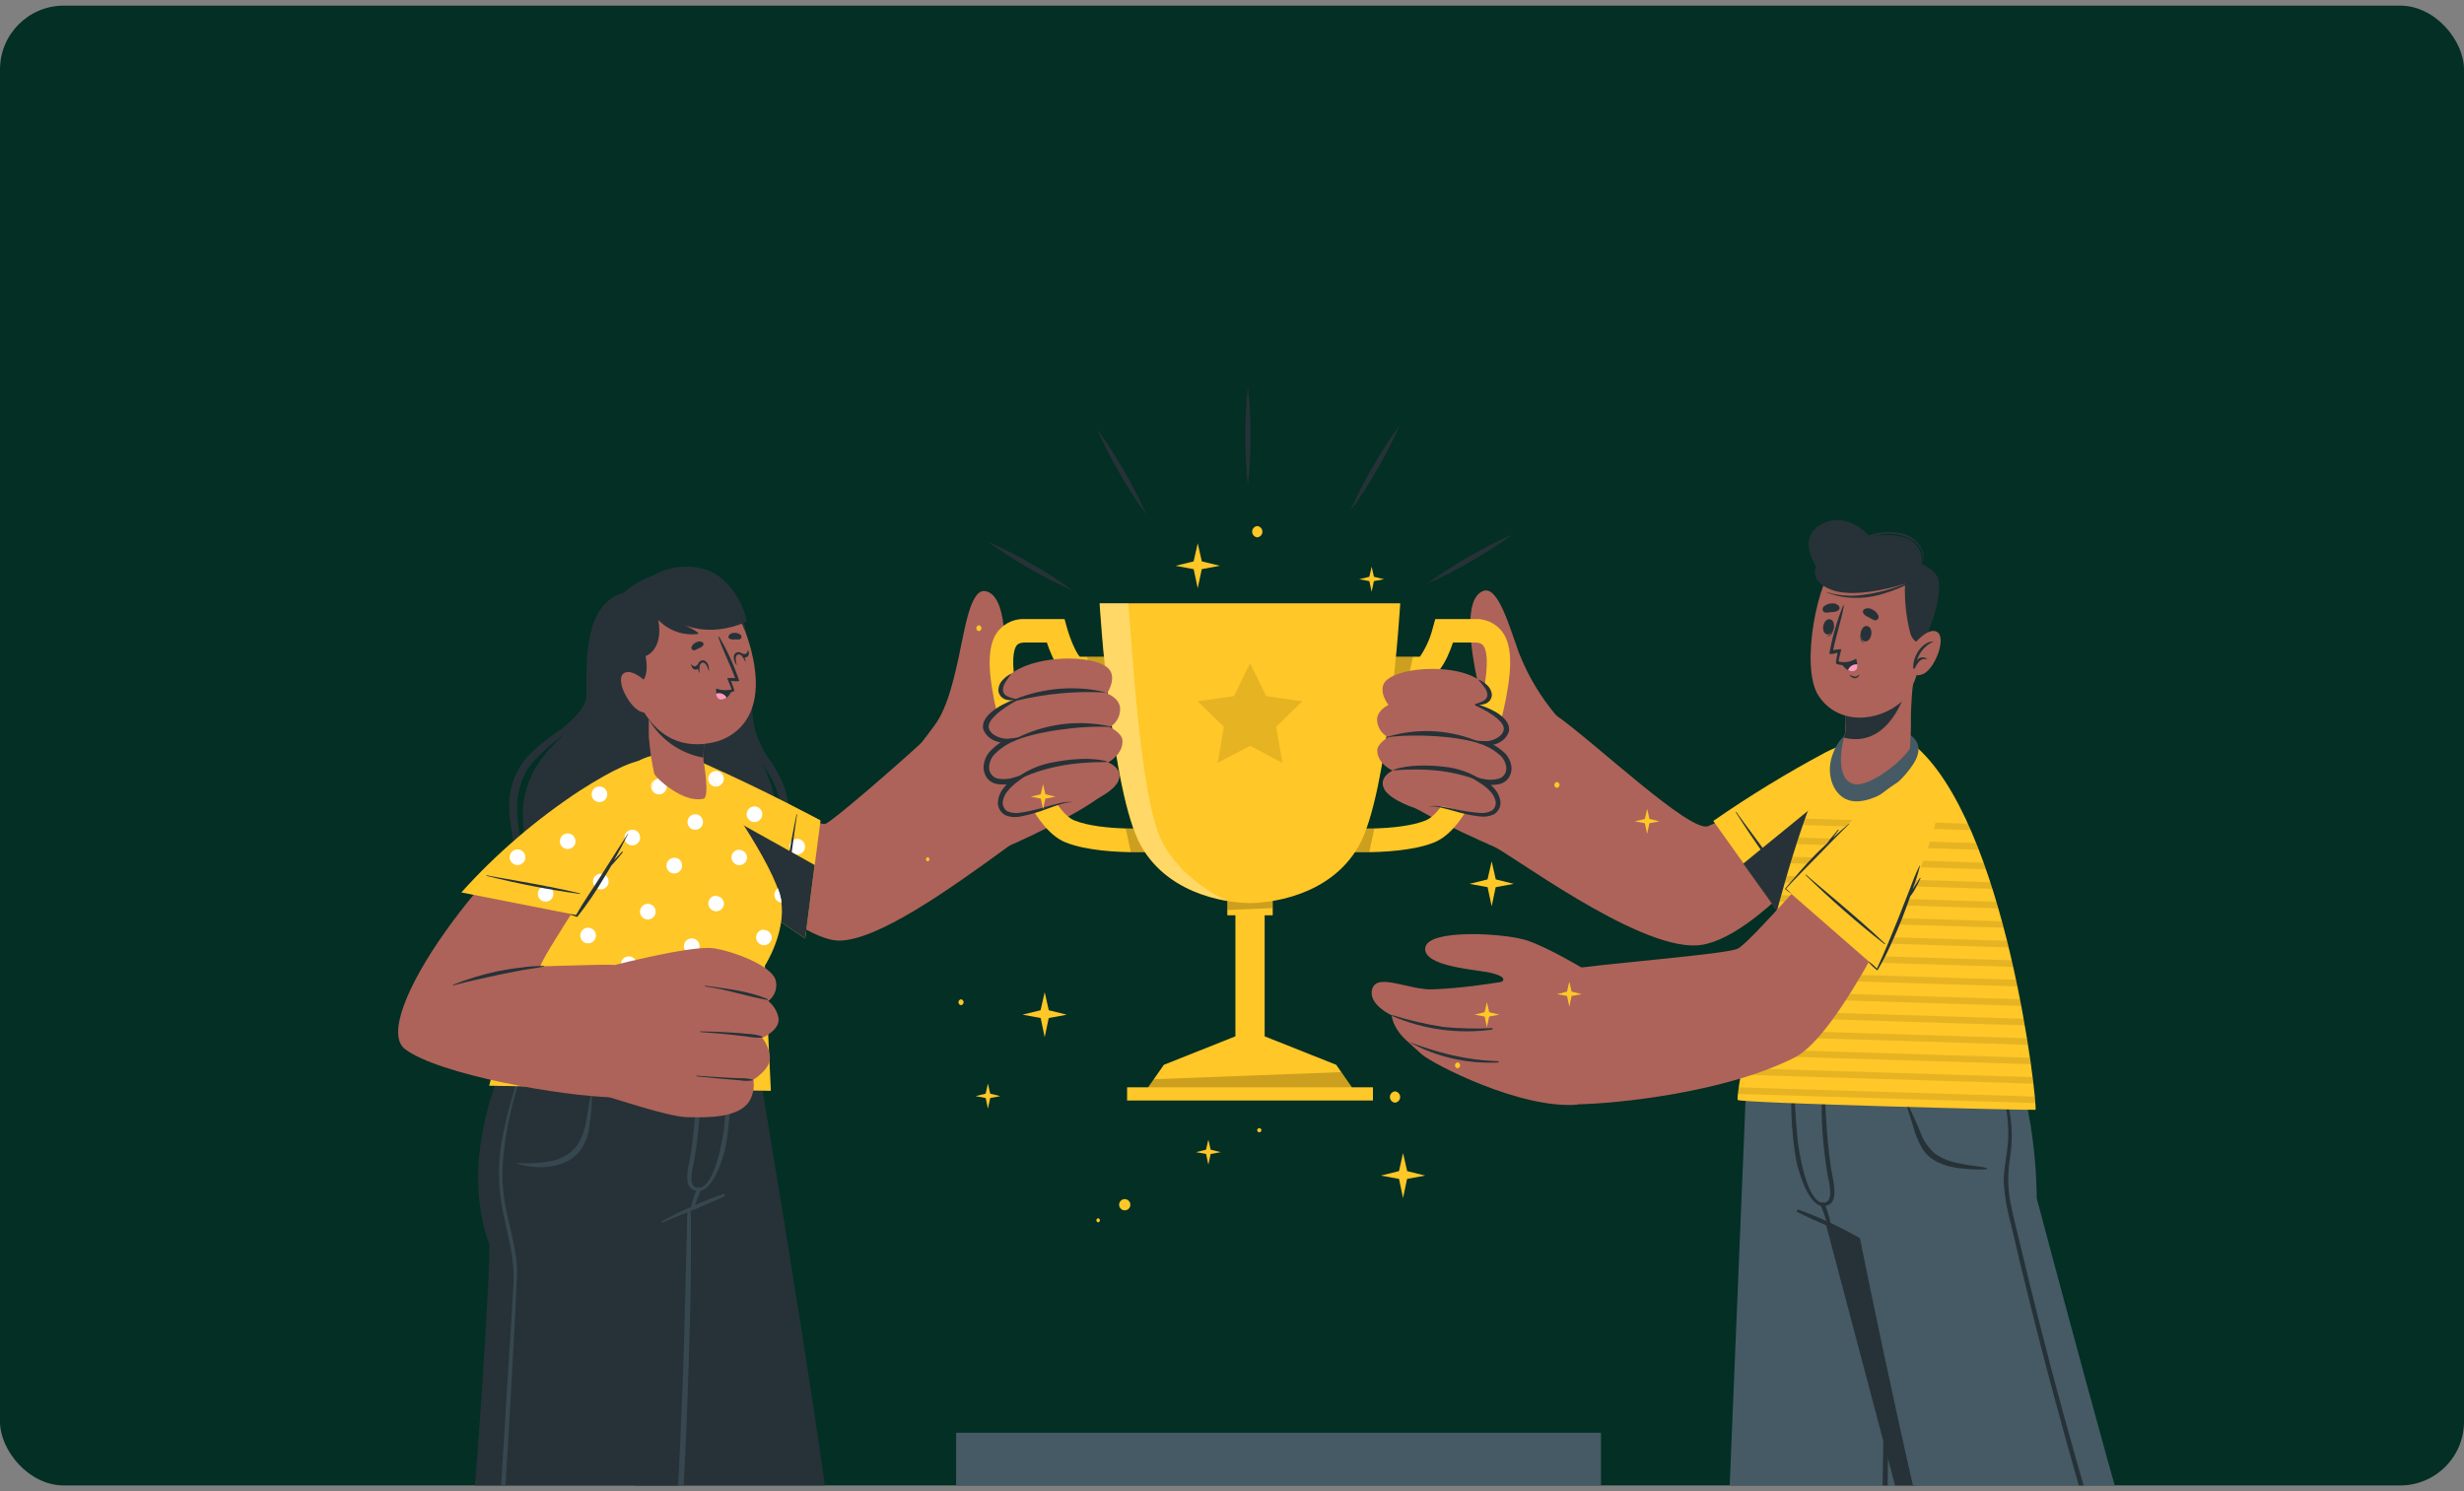 <svg width="342" height="207" viewBox="0 0 342 207" fill="none" xmlns="http://www.w3.org/2000/svg">
<rect x="0" y="0" width="342" height="207" fill="#808080" stroke="none"/>
<g clip-path="url(#clip0_4830_15677)">
<rect y="0.782" width="342" height="205.426" rx="8.859" fill="#032F25"/>
<path d="M222.214 198.889H132.708V206.534H222.214V198.889Z" fill="#455A64"/>
<path d="M265.642 239.542L265.635 239.841L265.053 286.059L236.814 285.491L242.614 144.585H266.465L265.642 239.542Z" fill="#455A64"/>
<path d="M260.262 265.111C260.319 260.885 260.387 256.661 260.468 252.44C260.634 244.002 260.79 235.557 260.936 227.105C261.249 210.305 261.521 193.505 261.753 176.705C261.895 167.222 261.888 157.738 262.136 148.269H262.172C262.328 156.709 262.235 165.163 262.221 173.61C262.207 182.058 262.172 190.505 262.086 198.952C261.923 215.755 261.689 232.564 261.291 249.352C261.178 254.094 261.064 258.829 260.901 263.549C260.738 268.27 260.631 273.033 260.298 277.746C260.298 277.761 260.292 277.776 260.281 277.786C260.27 277.797 260.256 277.803 260.241 277.803C260.226 277.803 260.211 277.797 260.201 277.786C260.19 277.776 260.184 277.761 260.184 277.746C260.106 273.594 260.212 269.334 260.262 265.111Z" fill="#263238"/>
<path d="M266.466 144.876L265.841 216.82L246.718 144.592H266.459L266.466 144.876Z" fill="#263238"/>
<path d="M245.057 144.564C245.163 145.053 246.824 152.791 248.556 159.435C249.813 164.29 251.105 168.557 251.85 168.997C252.595 169.437 256.783 171.311 258.153 171.879C258.153 171.879 267.382 217.856 272.23 232.11C276.716 245.271 295.286 280.437 295.286 280.437L322.218 266.822C322.218 266.822 301.185 231.138 298.97 224.735C295.542 214.797 282.693 166.335 282.693 166.335C282.693 166.335 282.793 151.158 277.682 144.535L245.057 144.564Z" fill="#455A64"/>
<path d="M275.793 162.147C275.083 161.962 274.267 161.898 273.514 161.785C272.904 161.685 272.301 161.579 271.697 161.444C270.543 161.237 269.45 160.777 268.496 160.095C267.54 159.217 266.826 158.107 266.423 156.872C266.125 156.163 265.813 155.453 265.5 154.778C265.351 154.438 265.195 154.068 265.039 153.77C264.827 153.377 264.637 152.972 264.471 152.556C264.471 152.5 264.357 152.556 264.379 152.556C264.483 152.842 264.568 153.133 264.634 153.43C264.741 153.763 264.833 154.104 264.939 154.445C265.124 155.048 265.309 155.651 265.507 156.248C265.804 157.354 266.236 158.42 266.792 159.421C267.907 161.195 269.894 161.905 271.882 162.161C272.45 162.232 273.025 162.274 273.6 162.303C274.322 162.37 275.049 162.37 275.772 162.303C275.785 162.295 275.796 162.285 275.805 162.272C275.813 162.259 275.819 162.245 275.821 162.23C275.823 162.215 275.822 162.2 275.817 162.185C275.812 162.171 275.804 162.157 275.793 162.147Z" fill="#263238"/>
<path d="M249.679 167.939C252.601 169.003 255.425 170.318 258.119 171.872C258.137 171.885 258.15 171.904 258.156 171.926C258.162 171.948 258.16 171.971 258.151 171.991C258.142 172.012 258.126 172.029 258.106 172.04C258.086 172.05 258.063 172.053 258.041 172.049C255.201 170.821 252.298 169.657 249.522 168.28C249.477 168.259 249.442 168.221 249.425 168.175C249.408 168.128 249.409 168.076 249.43 168.031C249.451 167.986 249.489 167.951 249.535 167.934C249.582 167.916 249.633 167.918 249.679 167.939Z" fill="#263238"/>
<path d="M248.82 148.461C248.82 148.361 249.005 148.34 248.998 148.461C248.998 151.84 249.196 154.807 249.48 157.966C249.608 159.428 250.786 167.527 253.328 166.931C253.754 166.832 253.974 166.413 254.038 165.774C254.025 164.935 253.911 164.101 253.697 163.29C253.42 161.6 253.193 159.896 253.044 158.186C252.749 154.999 252.785 151.789 253.15 148.61C253.155 148.592 253.166 148.577 253.181 148.566C253.196 148.555 253.213 148.549 253.232 148.549C253.25 148.549 253.268 148.555 253.283 148.566C253.297 148.577 253.308 148.592 253.313 148.61C253.237 153.031 253.496 157.452 254.087 161.834C254.407 163.964 255.464 167.109 253.264 167.428C251.063 167.747 249.565 162.459 249.296 160.997C248.594 156.856 248.434 152.642 248.82 148.461Z" fill="#263238"/>
<path d="M253.263 167.116C253.487 167.662 253.677 168.222 253.831 168.791C254 169.245 254.08 169.727 254.065 170.211C254.058 170.228 254.046 170.242 254.031 170.252C254.016 170.263 253.998 170.268 253.98 170.268C253.962 170.268 253.944 170.263 253.929 170.252C253.914 170.242 253.902 170.228 253.895 170.211C253.63 169.797 253.431 169.345 253.306 168.87C253.107 168.351 252.908 167.833 252.724 167.308C252.711 167.272 252.705 167.235 252.707 167.197C252.709 167.16 252.719 167.123 252.735 167.089C252.751 167.055 252.774 167.025 252.802 166.999C252.829 166.974 252.862 166.955 252.897 166.942C252.933 166.93 252.97 166.924 253.008 166.926C253.046 166.928 253.082 166.937 253.116 166.954C253.15 166.97 253.181 166.992 253.206 167.02C253.231 167.048 253.25 167.081 253.263 167.116Z" fill="#263238"/>
<path d="M314.957 262.385C311.123 255.166 307.148 248.011 303.201 240.87C301.249 237.32 299.205 233.863 297.338 230.293C295.58 226.756 294.154 223.063 293.079 219.262C290.713 211.553 288.465 203.808 286.335 196.028C284.206 188.248 282.216 180.44 280.365 172.603C279.897 170.644 279.379 168.684 279.002 166.697C278.665 164.697 278.665 162.655 279.002 160.656C279.286 158.791 279.301 156.896 279.045 155.027C278.745 153.162 278.303 151.323 277.725 149.525C277.427 148.574 277.107 147.637 276.781 146.686C276.745 146.587 276.582 146.629 276.617 146.736C277.774 150.541 278.967 154.381 278.711 158.406C278.598 160.337 278.08 162.239 278.115 164.184C278.245 166.106 278.573 168.009 279.095 169.863C280.926 177.756 282.892 185.617 284.994 193.444C287.095 201.272 289.317 209.066 291.659 216.827C292.699 220.639 293.982 224.38 295.499 228.028C297.125 231.634 299.177 235.042 301.114 238.485C305.118 245.583 309.15 252.682 313.274 259.78C313.8 260.675 314.327 261.564 314.857 262.449C314.9 262.492 314.985 262.442 314.957 262.385Z" fill="#263238"/>
<path d="M138.422 118.058C136.243 118.768 125.177 105.835 126.937 104.266C127.327 103.925 129.279 101.277 129.698 100.717C131.196 98.701 132.083 95.748 133.063 91.247C133.894 87.442 134.689 81.685 136.754 82.061C139.771 82.587 139.636 89.984 139.303 94.221C141.397 93.249 143.299 92.61 144.541 92.638C148.666 92.745 155.899 108.191 152.527 110.725C149.333 113.167 140.658 117.32 138.422 118.058Z" fill="#AD6359"/>
<path d="M259.808 108.432C257.558 113.401 243.851 130.807 235.474 131.24C226.956 131.673 209.281 118.2 207.08 117.384C201.068 115.147 212.979 97.202 216.074 99.367C221.249 102.973 234.63 115.694 237.086 114.679C242.246 112.549 246.314 109.383 253.81 104.982C259.013 101.916 262.264 102.988 259.808 108.432Z" fill="#AD6359"/>
<path d="M213.418 119.249C215.654 118.738 220.432 103.994 218.849 102.248C218.551 101.915 216.719 100.119 216.045 99.366C213.837 96.76 212.074 93.808 210.827 90.628C209.5 86.965 207.952 81.4 205.951 82.01C203.04 82.933 204.148 90.245 205.042 94.397C202.834 93.687 200.868 93.332 199.64 93.524C195.566 94.177 193.031 110.234 196.673 112.307C200.18 114.309 211.175 119.753 213.418 119.249Z" fill="#AD6359"/>
<path d="M157.823 118.305C159.477 118.305 160.663 118.227 160.769 118.22L160.542 114.955C160.471 114.955 152.975 115.444 149.12 113.89C146.054 112.64 142.668 104.016 141.17 96.399C140.219 91.572 140.737 90.053 141.134 89.57C141.22 89.471 141.447 89.194 142.313 89.194H145.301C146.167 91.799 147.552 94.418 149.638 94.418H155.665V91.16H149.88C149.383 90.663 148.567 88.832 148.091 87.128L147.757 85.936H142.313C141.615 85.894 140.918 86.015 140.275 86.288C139.632 86.562 139.061 86.981 138.607 87.512C137.188 89.222 136.996 92.161 137.961 97.045C138.739 100.976 139.896 104.823 141.418 108.53C143.385 113.159 145.564 115.991 147.892 116.935C150.76 118.085 154.998 118.305 157.823 118.305Z" fill="#FFC727"/>
<path opacity="0.2" d="M150.88 91.147H155.671V94.419H151.618L150.88 91.147Z" fill="black"/>
<path opacity="0.2" d="M160.769 118.221C160.641 118.221 159.477 118.306 157.823 118.306C157.546 118.306 157.262 118.306 156.964 118.306L156.254 115.027C158.632 115.098 160.513 114.977 160.57 114.97L160.769 118.221Z" fill="black"/>
<path d="M189.184 118.306C187.53 118.306 186.345 118.228 186.238 118.221L186.458 114.955C186.536 114.955 194.033 115.445 197.88 113.891C200.954 112.641 204.333 104.017 205.837 96.4C206.782 91.573 206.263 90.054 205.837 89.571C205.752 89.472 205.525 89.195 204.659 89.195H201.671C200.805 91.8 199.413 94.419 197.333 94.419H191.3V91.161H197.085C197.92 89.935 198.528 88.57 198.881 87.129L199.214 85.936H204.659C205.356 85.896 206.054 86.017 206.697 86.29C207.339 86.563 207.91 86.982 208.365 87.512C209.784 89.223 209.969 92.162 209.01 97.046C208.231 100.977 207.071 104.824 205.546 108.531C203.587 113.159 201.408 115.992 199.08 116.936C196.24 118.086 192.002 118.306 189.184 118.306Z" fill="#FFC727"/>
<path opacity="0.2" d="M196.126 91.147H191.334V94.419H195.387L196.126 91.147Z" fill="black"/>
<path opacity="0.2" d="M186.238 118.221C186.366 118.221 187.53 118.306 189.184 118.306C189.461 118.306 189.745 118.306 190.043 118.306L190.753 115.027C188.375 115.098 186.494 114.977 186.437 114.97L186.238 118.221Z" fill="black"/>
<path d="M156.438 150.939V152.77H190.561V150.939H187.637L185.464 147.815L175.534 143.861V124.482H171.473V143.861L161.542 147.815L159.363 150.939H156.438Z" fill="#FFC727"/>
<path d="M170.351 127.064H176.654V125.027H170.351V127.064Z" fill="#FFC727"/>
<path opacity="0.2" d="M170.353 126.327L176.656 126.051V125.028H170.353V126.327Z" fill="black"/>
<path d="M152.62 83.75C152.62 83.75 154.217 110.15 158.377 117.447C162.537 124.744 171.417 125.362 173.49 125.362C175.563 125.362 184.436 124.737 188.596 117.447C192.755 110.157 194.353 83.75 194.353 83.75H152.62Z" fill="#FFC727"/>
<path opacity="0.3" d="M170.366 125.064C166.816 124.46 161.4 122.657 158.426 117.447C154.266 110.15 152.669 83.75 152.669 83.75H156.594C157.134 89.294 158.192 110.469 161.201 116.631C163.799 122.018 169.911 124.907 170.366 125.064Z" fill="white"/>
<path opacity="0.2" d="M187.636 150.938H159.362L160.143 149.817L186.166 148.83L187.636 150.938Z" fill="black"/>
<path opacity="0.1" d="M173.504 92.084L175.747 96.634L180.759 97.358L177.131 100.893L177.99 105.891L173.504 103.534L169.018 105.891L169.877 100.893L166.242 97.358L171.261 96.634L173.504 92.084Z" fill="black"/>
<path d="M206.568 95.804C207.505 97.735 204.694 97.735 204.694 97.735C204.694 97.735 208.74 98.707 208.953 101.071C209.166 103.435 205.745 103.201 205.496 103.201C205.709 103.258 209.401 104.244 209.358 106.636C209.315 109.029 205.922 108.425 205.702 108.376C205.887 108.489 208.322 110.037 207.832 111.847C207.058 114.956 200.733 111.18 198.249 111.918C198.249 111.918 198.419 112.692 198.419 112.819C198.419 112.819 193.131 111.485 192.123 109.526C191.278 107.879 193.287 106.97 193.287 106.97C193.287 106.97 191.2 106.069 191.157 104.187C191.157 103.215 192.683 102.342 192.683 102.342C192.225 102.109 191.838 101.757 191.564 101.322C191.291 100.887 191.14 100.385 191.129 99.871C191.193 98.53 192.726 97.863 192.726 97.863C192.726 97.863 191.505 96.372 192.016 95.023C193.081 92.319 204.538 91.68 206.568 95.804Z" fill="#AD6359"/>
<path d="M192.648 102.341C192.605 102.341 192.591 102.277 192.648 102.263C196.924 100.988 201.515 101.288 205.588 103.108C205.73 103.179 205.787 103.378 205.588 103.314C202.792 102.206 196.332 101.809 192.648 102.341Z" fill="#263238"/>
<path d="M205.908 108.631C201.904 106.892 197.752 106.615 193.443 106.935C193.386 106.935 193.386 106.864 193.443 106.843C195.509 106.133 198.277 106.189 200.428 106.438C202.427 106.627 204.341 107.336 205.979 108.496C206.029 108.539 205.993 108.674 205.908 108.631Z" fill="#263238"/>
<path d="M204.738 97.691C204.88 97.741 204.646 97.897 204.795 97.954C205.398 98.188 208.926 99.892 208.721 101.269C208.55 102.376 206.946 102.923 206.25 102.888L204.49 102.802L206.115 103.512C206.834 103.817 207.5 104.234 208.089 104.747C208.375 104.971 208.61 105.252 208.78 105.572C208.95 105.893 209.051 106.245 209.075 106.607C209.091 106.943 208.992 107.274 208.795 107.546C208.597 107.818 208.313 108.015 207.989 108.105C207.258 108.293 206.492 108.293 205.76 108.105L203.73 107.629L205.491 108.737C205.978 109.043 206.424 109.411 206.818 109.83C207.208 110.218 207.477 110.711 207.592 111.25C207.631 111.492 207.603 111.741 207.509 111.968C207.415 112.195 207.259 112.391 207.06 112.534C206.566 112.791 206.009 112.901 205.455 112.854C204.26 112.764 203.073 112.581 201.906 112.307C201.31 112.187 200.706 112.066 200.103 111.974C199.5 111.842 198.875 111.842 198.271 111.974C198.877 111.905 199.49 111.958 200.075 112.13C200.664 112.265 201.246 112.428 201.835 112.591C203.013 112.955 204.223 113.207 205.448 113.344C206.114 113.428 206.79 113.317 207.393 113.024C207.703 112.829 207.948 112.548 208.099 112.215C208.251 111.882 208.301 111.512 208.245 111.15C208.126 110.481 207.809 109.863 207.336 109.376C206.903 108.902 206.412 108.485 205.874 108.133L205.597 108.765C206.455 109.013 207.364 109.03 208.231 108.815C208.708 108.686 209.123 108.392 209.402 107.984C209.67 107.578 209.809 107.101 209.8 106.614C209.77 106.157 209.644 105.712 209.429 105.307C209.215 104.902 208.918 104.547 208.557 104.265C207.902 103.705 207.159 103.259 206.357 102.944L206.222 103.548C207.109 103.548 208.969 103.15 209.452 101.468C209.721 99.139 205.519 97.869 204.738 97.691Z" fill="#263238"/>
<path d="M204.672 97.734C205.107 97.651 205.526 97.5 205.914 97.287C206.071 97.205 206.204 97.083 206.299 96.933C206.394 96.784 206.447 96.612 206.454 96.435C206.405 96.045 206.251 95.677 206.006 95.37C205.751 95.022 205.467 94.66 205.155 94.319C205.607 94.476 206.019 94.73 206.361 95.065C206.564 95.235 206.731 95.444 206.853 95.679C206.974 95.914 207.049 96.171 207.071 96.435C207.061 96.726 206.964 97.007 206.794 97.244C206.619 97.454 206.391 97.613 206.134 97.705C205.663 97.875 205.149 97.885 204.672 97.734Z" fill="#263238"/>
<path d="M139.053 95.165C138.223 97.252 141.183 97.039 141.183 97.039C141.183 97.039 137.037 98.366 137.009 100.851C136.981 103.335 140.558 102.86 140.785 102.831C140.565 102.909 136.789 104.251 137.023 106.728C137.257 109.206 140.75 108.325 140.977 108.262C140.792 108.396 138.372 110.2 138.982 112.052C140.026 115.247 146.344 110.803 148.998 111.385C148.998 111.385 148.885 112.208 148.899 112.343C148.899 112.343 154.322 110.533 155.224 108.411C155.976 106.622 153.804 105.834 153.804 105.834C153.804 105.834 155.934 104.727 155.792 102.753C155.728 101.745 154.046 100.943 154.046 100.943C154.507 100.667 154.884 100.27 155.135 99.794C155.385 99.318 155.499 98.782 155.465 98.246C155.302 96.826 153.641 96.265 153.641 96.265C153.641 96.265 154.805 94.611 154.166 93.241C152.881 90.451 140.828 90.7 139.053 95.165Z" fill="#AD6359"/>
<path d="M153.386 96.131C153.428 96.131 153.443 96.081 153.386 96.074C149.25 95.129 144.925 95.463 140.985 97.032C140.857 97.089 140.892 97.309 141.041 97.281C145.078 96.298 149.237 95.911 153.386 96.131Z" fill="#263238"/>
<path d="M154.089 100.922C154.131 100.922 154.138 100.844 154.089 100.837C149.512 99.831 144.726 100.501 140.601 102.725C140.459 102.803 140.41 103.023 140.601 102.938C143.476 101.568 150.199 100.659 154.089 100.922Z" fill="#263238"/>
<path d="M140.715 108.525C144.761 106.395 149.084 105.777 153.613 105.784C153.67 105.784 153.67 105.699 153.613 105.685C151.398 105.082 148.509 105.38 146.28 105.799C144.194 106.147 142.235 107.038 140.601 108.383C140.552 108.439 140.63 108.574 140.715 108.525Z" fill="#263238"/>
<path d="M141.091 96.996C140.942 97.06 141.198 97.209 141.091 97.28C140.474 97.564 136.918 99.623 137.244 101.049C137.507 102.192 139.225 102.632 139.949 102.547L141.78 102.32L140.14 103.165C139.412 103.532 138.747 104.011 138.167 104.584C137.885 104.84 137.662 105.153 137.51 105.502C137.358 105.85 137.282 106.227 137.287 106.608C137.293 106.961 137.421 107.301 137.648 107.571C137.876 107.841 138.189 108.024 138.536 108.091C139.314 108.222 140.113 108.154 140.857 107.892L142.944 107.246L141.198 108.538C140.71 108.896 140.269 109.313 139.885 109.781C139.505 110.212 139.258 110.745 139.175 111.314C139.154 111.571 139.204 111.83 139.319 112.061C139.434 112.293 139.61 112.488 139.828 112.627C140.368 112.854 140.96 112.925 141.539 112.833C142.787 112.644 144.018 112.359 145.223 111.981C145.84 111.811 146.458 111.633 147.083 111.491C147.703 111.315 148.354 111.271 148.992 111.364C148.358 111.34 147.726 111.444 147.132 111.669C146.522 111.853 145.926 112.066 145.322 112.286C144.119 112.758 142.873 113.114 141.603 113.351C140.916 113.496 140.202 113.434 139.551 113.174C139.211 112.994 138.932 112.718 138.746 112.382C138.561 112.045 138.478 111.662 138.508 111.278C138.58 110.57 138.865 109.899 139.324 109.355C139.733 108.822 140.211 108.344 140.744 107.935L141.077 108.574C140.2 108.901 139.252 108.989 138.33 108.829C137.821 108.733 137.364 108.458 137.038 108.056C136.723 107.647 136.542 107.151 136.52 106.636C136.515 106.154 136.611 105.677 136.803 105.235C136.995 104.794 137.278 104.398 137.634 104.073C138.277 103.442 139.018 102.919 139.828 102.526L140.02 103.143C139.09 103.229 137.116 102.945 136.47 101.22C135.995 98.898 140.282 97.245 141.091 96.996Z" fill="#263238"/>
<path d="M141.155 97.039C140.696 96.984 140.248 96.857 139.828 96.663C139.657 96.59 139.509 96.474 139.398 96.325C139.287 96.177 139.217 96.002 139.196 95.818C139.212 95.406 139.345 95.007 139.579 94.668C139.821 94.285 140.09 93.894 140.389 93.504C139.933 93.709 139.524 94.006 139.189 94.377C138.993 94.571 138.837 94.802 138.731 95.057C138.625 95.311 138.571 95.585 138.571 95.861C138.602 96.165 138.726 96.453 138.926 96.684C139.119 96.891 139.364 97.043 139.636 97.124C140.138 97.261 140.671 97.231 141.155 97.039Z" fill="#263238"/>
<path d="M247.585 127.697L237.803 113.962C242.819 110.482 248.034 107.296 253.42 104.421C260.476 100.872 265.196 102.547 258.19 113.209C251.184 123.871 247.585 127.697 247.585 127.697Z" fill="#FFC727"/>
<path d="M249.366 124.595C246.342 120.812 243.527 116.867 240.933 112.776C240.898 112.734 240.983 112.684 241.011 112.734C241.643 113.727 246.491 119.981 249.452 124.546C249.487 124.595 249.402 124.638 249.366 124.595Z" fill="#263238"/>
<path d="M258.196 113.209C251.197 123.857 247.548 127.697 247.548 127.697L241.962 119.888L261.391 104.03C262.101 105.542 261.291 108.495 258.196 113.209Z" fill="#263238"/>
<path d="M282.522 154.061C282.423 154.168 241.55 153.138 241.187 152.691C240.676 152.074 248.286 112.393 255.385 103.612C257.159 101.411 262.859 101.127 265.486 103.257C278.519 113.827 282.892 153.678 282.522 154.061Z" fill="#FFC727"/>
<path opacity="0.1" d="M273.544 115.239L250.232 114.529L250.552 113.635L273.132 114.345C273.295 114.621 273.409 114.927 273.544 115.239ZM274.296 117.035L249.636 116.275C249.544 116.574 249.444 116.872 249.345 117.177L274.658 117.958L274.296 117.035ZM275.326 119.754L248.798 118.937C248.699 119.236 248.607 119.534 248.521 119.839L275.652 120.677C275.546 120.364 275.425 120.059 275.326 119.754ZM276.255 122.472L247.996 121.606L247.741 122.501L276.547 123.388C276.454 123.104 276.355 122.778 276.255 122.472ZM277.1 125.184L247.244 124.268C247.158 124.567 247.08 124.865 246.995 125.163L277.37 126.1C277.278 125.795 277.192 125.489 277.1 125.184ZM277.874 127.896L246.527 126.93L246.292 127.832L278.115 128.783C278.037 128.506 277.952 128.201 277.874 127.896ZM278.584 130.607L245.845 129.592C245.774 129.89 245.696 130.196 245.625 130.494L278.811 131.523C278.733 131.218 278.655 130.913 278.577 130.607H278.584ZM279.23 133.312L245.157 132.261C245.079 132.56 245.008 132.865 244.944 133.163L279.407 134.228C279.365 133.922 279.301 133.617 279.223 133.312H279.23ZM279.833 136.017L244.56 134.923L244.347 135.832L280.025 136.932L279.833 136.017ZM280.394 138.721L243.964 137.6C243.9 137.905 243.836 138.203 243.765 138.501L280.571 139.637C280.493 139.332 280.437 139.026 280.394 138.721ZM280.905 141.426L243.389 140.269C243.318 140.574 243.254 140.872 243.19 141.17L281.061 142.341C280.99 142.036 280.941 141.731 280.884 141.419L280.905 141.426ZM281.366 144.13L242.828 142.938C242.764 143.243 242.708 143.548 242.644 143.839L281.516 145.039L281.366 144.13ZM281.785 146.835L242.275 145.607C242.218 145.914 242.161 146.212 242.104 146.501L281.892 147.729C281.849 147.438 281.814 147.133 281.764 146.828L281.785 146.835ZM282.154 149.532L241.799 148.283C241.749 148.602 241.693 148.9 241.65 149.184L282.268 150.434C282.211 150.143 282.176 149.837 282.133 149.525L282.154 149.532ZM282.46 152.223L241.352 150.952C241.309 151.3 241.267 151.605 241.238 151.853L282.524 153.124C282.524 152.869 282.474 152.563 282.438 152.208L282.46 152.223Z" fill="black"/>
<path d="M260.092 100.95C256.848 101.077 255.336 101.993 254.328 104.847C253.32 107.7 254.619 110.746 256.969 111.179C259.318 111.612 263.145 109.759 265.544 106.089C267.943 102.419 264.067 100.794 260.092 100.95Z" fill="#455A64"/>
<path d="M257.416 108.865C259.148 109.206 263.258 106.494 265.082 103.96C265.211 102.428 265.261 100.89 265.231 99.353C265.274 97.877 265.359 96.237 265.544 94.746L255.897 95.853C256.199 97.788 256.264 99.752 256.088 101.703C256.059 101.907 256.014 102.109 255.954 102.306C255.952 102.339 255.952 102.372 255.954 102.405C255.591 103.548 254.704 108.333 257.416 108.865Z" fill="#AD6359"/>
<path d="M255.952 102.305C255.95 102.338 255.95 102.371 255.952 102.405C256.266 102.487 256.587 102.544 256.911 102.575C262.249 103.114 264.357 96.79 264.875 94.823L255.924 95.853C256.227 97.787 256.294 99.751 256.123 101.702C256.082 101.907 256.025 102.109 255.952 102.305Z" fill="#263238"/>
<path d="M267.284 82.111C268.299 85.461 266.503 95.123 264.118 97.266C260.661 100.383 255.017 100.666 252.37 96.514C249.807 92.489 252.37 79.939 255.031 77.987C258.95 75.119 265.786 77.163 267.284 82.111Z" fill="#AD6359"/>
<path d="M258.388 87.478C258.388 87.478 258.438 87.52 258.431 87.549C258.282 88.195 258.225 88.968 258.771 89.288C258.061 89.082 258.147 88.067 258.388 87.478Z" fill="#263238"/>
<path d="M259.098 86.901C260.162 87.029 259.807 89.137 258.856 89.031C257.905 88.924 258.21 86.809 259.098 86.901Z" fill="#263238"/>
<path d="M254.54 86.753C254.54 86.753 254.483 86.753 254.483 86.803C254.405 87.463 254.199 88.222 253.574 88.329V88.364C254.312 88.371 254.568 87.385 254.54 86.753Z" fill="#263238"/>
<path d="M254.065 85.979C253.022 85.738 252.645 87.839 253.582 88.059C254.519 88.279 254.931 86.192 254.065 85.979Z" fill="#263238"/>
<path d="M260.085 86.071C259.82 85.948 259.561 85.811 259.311 85.66C259.019 85.553 258.769 85.354 258.601 85.092C258.565 84.998 258.56 84.895 258.589 84.799C258.617 84.703 258.676 84.618 258.757 84.559C258.934 84.467 259.131 84.424 259.33 84.434C259.528 84.444 259.72 84.507 259.886 84.616C260.259 84.784 260.555 85.085 260.717 85.461C260.751 85.548 260.759 85.644 260.739 85.736C260.719 85.828 260.672 85.912 260.605 85.977C260.537 86.042 260.452 86.086 260.359 86.103C260.267 86.12 260.171 86.109 260.085 86.071Z" fill="#263238"/>
<path d="M253.455 85.042C253.753 85.042 254.03 84.986 254.328 84.957C254.639 84.965 254.945 84.873 255.201 84.694C255.27 84.623 255.313 84.53 255.323 84.431C255.333 84.332 255.31 84.232 255.258 84.148C255.129 83.995 254.962 83.879 254.773 83.813C254.585 83.747 254.382 83.732 254.186 83.772C253.777 83.784 253.389 83.951 253.1 84.24C253.035 84.308 252.992 84.394 252.977 84.486C252.961 84.579 252.972 84.674 253.01 84.759C253.048 84.845 253.111 84.917 253.19 84.968C253.269 85.018 253.361 85.044 253.455 85.042Z" fill="#263238"/>
<path d="M258.068 93.639C257.883 93.773 257.698 93.958 257.457 93.944C257.204 93.902 256.962 93.808 256.747 93.667C256.747 93.667 256.705 93.667 256.712 93.667C256.786 93.811 256.897 93.932 257.035 94.017C257.172 94.102 257.331 94.148 257.493 94.15C257.631 94.135 257.762 94.08 257.869 93.992C257.976 93.903 258.055 93.785 258.096 93.653C258.139 93.646 258.089 93.624 258.068 93.639Z" fill="#263238"/>
<path d="M257.679 91.58C257.473 91.814 257.221 92.002 256.939 92.132C256.656 92.263 256.35 92.334 256.039 92.34C255.766 92.35 255.494 92.322 255.23 92.255L255.081 92.212L254.946 92.169C254.911 92.159 254.882 92.137 254.861 92.107C254.841 92.078 254.83 92.042 254.832 92.006C254.829 91.985 254.829 91.963 254.832 91.942V91.871C254.896 91.367 255.059 90.608 255.059 90.608C254.868 90.672 253.86 90.948 253.916 90.686C254.323 88.424 254.958 86.21 255.812 84.077C255.816 84.064 255.824 84.054 255.835 84.046C255.846 84.038 255.859 84.034 255.872 84.034C255.885 84.034 255.898 84.038 255.909 84.046C255.92 84.054 255.928 84.064 255.932 84.077C255.563 86.207 254.839 88.187 254.442 90.281C254.798 90.174 255.169 90.121 255.542 90.125C255.606 90.125 255.194 91.545 255.18 91.814C255.587 91.92 256.011 91.942 256.427 91.88C256.843 91.818 257.242 91.672 257.601 91.453C257.679 91.481 257.728 91.531 257.679 91.58Z" fill="#263238"/>
<path d="M255.548 92.048C255.77 92.448 256.09 92.786 256.478 93.028C256.693 93.15 256.941 93.205 257.188 93.184C257.727 93.127 257.819 92.652 257.784 92.226C257.763 91.999 257.717 91.776 257.649 91.559C257.018 91.939 256.282 92.111 255.548 92.048Z" fill="#263238"/>
<path d="M256.5 93.029C256.715 93.151 256.963 93.206 257.21 93.185C257.749 93.128 257.842 92.653 257.806 92.227C257.53 92.195 257.251 92.257 257.015 92.402C256.778 92.548 256.597 92.769 256.5 93.029Z" fill="#FF9BBC"/>
<path d="M266.857 89.464C266.857 89.464 269.696 83.672 269.064 80.527C268.795 79.107 266.75 78.327 266.75 78.327C266.845 77.728 266.771 77.114 266.536 76.555C266.302 75.996 265.916 75.513 265.423 75.161C263.577 73.741 259.51 74.451 259.51 74.451C259.51 74.451 256.493 70.859 252.873 72.733C249.252 74.607 252.099 78.646 252.099 78.646C252.099 78.646 250.899 80.733 254.413 81.947C257.927 83.161 264.415 81.045 264.415 81.045C264.319 83.384 264.573 85.724 265.167 87.988C265.284 88.367 265.503 88.706 265.802 88.966C266.1 89.227 266.466 89.4 266.857 89.464Z" fill="#263238"/>
<path d="M258.863 74.579C259.673 74.166 260.56 73.925 261.468 73.87C262.278 73.784 263.096 73.834 263.889 74.019C264.596 74.152 265.254 74.474 265.793 74.952C266.332 75.429 266.731 76.044 266.948 76.73C267.038 77.089 267.055 77.463 266.997 77.829C266.94 78.195 266.81 78.545 266.615 78.86C266.558 78.86 266.615 78.86 266.615 78.86C267.381 77.703 266.771 76.07 265.784 75.254C264.598 74.395 263.138 74.003 261.681 74.153C260.747 74.227 259.824 74.413 258.934 74.707C258.842 74.672 258.813 74.601 258.863 74.579Z" fill="#263238"/>
<path d="M253.618 82.216C255.175 82.684 256.813 82.814 258.424 82.6C260.1 82.395 261.75 82.01 263.343 81.45C264.273 81.13 265.189 80.782 266.104 80.406C266.104 80.406 266.147 80.442 266.104 80.456C264.526 81.314 262.86 81.999 261.135 82.5C259.537 82.962 257.863 83.104 256.209 82.919C255.305 82.803 254.419 82.579 253.568 82.252C253.568 82.252 253.597 82.209 253.618 82.216Z" fill="#263238"/>
<path d="M265.196 89.983C265.196 89.983 267.454 86.909 268.852 87.719C270.251 88.528 268.511 93.021 266.829 93.603C266.619 93.693 266.394 93.739 266.166 93.739C265.938 93.739 265.713 93.692 265.503 93.603C265.294 93.513 265.104 93.382 264.947 93.218C264.789 93.053 264.666 92.858 264.586 92.645L265.196 89.983Z" fill="#AD6359"/>
<path d="M268.326 89.031C268.326 89.031 268.361 89.067 268.326 89.074C267.784 89.328 267.301 89.692 266.91 90.145C266.519 90.598 266.227 91.127 266.054 91.7C266.125 91.583 266.221 91.483 266.334 91.406C266.448 91.33 266.577 91.28 266.713 91.259C266.848 91.238 266.986 91.247 267.118 91.285C267.249 91.323 267.371 91.39 267.474 91.48C267.474 91.48 267.474 91.544 267.474 91.537C267.27 91.468 267.051 91.463 266.844 91.524C266.638 91.585 266.457 91.709 266.324 91.878C266.101 92.161 265.91 92.468 265.756 92.793C265.699 92.893 265.507 92.836 265.55 92.715C265.486 91.161 266.721 89.109 268.326 89.031Z" fill="#263238"/>
<path d="M267.41 117.346C265.678 121.527 255.549 143.497 249.139 146.777C239.591 151.646 224.514 153.201 218.977 153.3C216.563 153.343 214.292 135.1 216.847 134.674C222.292 133.758 239.463 132.509 241.202 131.685C242.942 130.862 253.419 118.603 259.219 112.455C266.984 104.207 271.62 107.195 267.41 117.346Z" fill="#AD6359"/>
<path d="M218.948 153.346C211.019 153.999 198.81 147.667 197.355 146.375C196.112 145.267 195.481 144.678 195.481 144.678C193.209 142.733 193.173 140.951 193.173 140.951C193.173 140.951 189.88 139.475 190.448 137.338C191.072 134.939 195.573 137.487 198.902 137.338C206.54 137.083 217.316 134.584 219.488 134.293L218.948 153.346Z" fill="#AD6359"/>
<path d="M207.094 142.725C204.862 142.829 202.625 142.777 200.4 142.569C197.979 142.197 195.59 141.644 193.252 140.915C193.239 140.915 193.225 140.918 193.214 140.926C193.203 140.933 193.194 140.944 193.19 140.956C193.185 140.969 193.184 140.983 193.188 140.996C193.191 141.009 193.199 141.02 193.209 141.029C197.58 142.919 202.384 143.574 207.101 142.924C207.215 142.903 207.208 142.725 207.094 142.725Z" fill="#263238"/>
<path d="M207.917 147.311C205.731 147.218 201.884 147.034 195.502 144.613C199.294 146.705 203.592 147.703 207.917 147.495C208.038 147.524 208.067 147.318 207.917 147.311Z" fill="#263238"/>
<path d="M208.087 136.485C209.067 136.052 208.847 135.534 207.008 135.066C205.17 134.597 197.475 134.242 197.823 131.566C198.171 128.89 209.01 129.536 212.02 130.572C215.03 131.609 219.672 134.405 219.672 134.405C217.529 134.696 212.247 135.839 208.087 136.485Z" fill="#AD6359"/>
<path d="M260.518 134.462L247.797 123.359C251.89 118.813 256.244 114.509 260.837 110.468C266.892 105.379 271.868 105.925 267.51 117.922C263.151 129.919 260.518 134.462 260.518 134.462Z" fill="#FFC727"/>
<path d="M261.561 131.055C257.749 128.071 254.102 124.881 250.636 121.501C250.594 121.458 250.636 121.401 250.7 121.437C251.545 122.26 257.699 127.229 261.632 130.985C261.675 131.027 261.611 131.091 261.561 131.055Z" fill="#263238"/>
<path d="M259.418 133.497C259.81 133.789 260.178 134.112 260.518 134.462C261.597 132.148 262.549 129.805 263.5 127.434C263.983 126.235 264.458 125.028 264.92 123.828C265.381 122.629 265.835 121.351 266.431 120.18C266.431 120.18 266.502 120.18 266.495 120.18C266.221 121.288 265.88 122.378 265.473 123.445L265.558 123.31C265.878 122.835 266.19 122.359 266.474 121.89C266.51 121.827 266.602 121.89 266.566 121.933C266.318 122.458 266.062 122.991 265.771 123.488C265.636 123.734 265.484 123.971 265.317 124.197L265.161 124.382C264.785 125.468 264.387 126.512 263.961 127.612C263.486 128.812 262.967 129.997 262.428 131.161C261.884 132.38 261.268 133.565 260.582 134.71C260.13 134.381 259.72 133.998 259.361 133.568C259.376 133.532 259.383 133.482 259.418 133.497Z" fill="#263238"/>
<path d="M247.741 123.389C249.111 121.785 250.531 120.102 252 118.604C252.519 118.086 253.058 117.582 253.59 117.078C254.052 116.411 254.598 115.8 255.11 115.176C255.119 115.165 255.132 115.159 255.146 115.159C255.16 115.158 255.174 115.163 255.184 115.172C255.194 115.182 255.201 115.195 255.201 115.209C255.202 115.223 255.197 115.236 255.188 115.247L254.364 116.34C255.107 115.658 255.862 114.989 256.629 114.331C256.629 114.331 256.692 114.331 256.671 114.367C255.18 115.836 253.718 117.341 252.263 118.846C250.808 120.351 249.303 121.82 247.89 123.368C247.89 123.368 248.692 124.077 248.657 124.077C248.336 123.87 248.03 123.64 247.741 123.389Z" fill="#263238"/>
<path d="M81.03 147.118C81.03 147.118 88.704 211.715 88.839 212.609C88.839 212.723 86.659 272.138 86.659 272.138H115.352C115.352 272.138 116.133 221.248 115.068 211.034C113.712 198.001 105.13 147.147 105.13 147.147L81.03 147.118Z" fill="#263238"/>
<path d="M92.658 207.314C92.26 203.666 91.735 200.024 91.238 196.382C90.292 189.047 89.319 181.712 88.321 174.377C87.199 166.065 86.007 157.759 84.828 149.461C84.828 149.355 84.651 149.362 84.665 149.461C85.555 156.872 86.454 164.283 87.362 171.694C88.271 179.034 89.243 186.366 90.202 193.699C91.16 201.032 92.409 208.265 92.374 215.612C92.374 219.311 92.196 223.009 92.09 226.7C91.984 230.392 91.884 234.097 91.785 237.795C91.565 246.172 91.245 254.555 91.33 262.931C91.33 263.038 91.487 263.031 91.494 262.931C92.005 255.471 92.161 247.982 92.409 240.507C92.658 233.032 92.913 225.714 93.077 218.317C93.178 214.644 93.039 210.969 92.658 207.314Z" fill="#37474F"/>
<path d="M105.188 147.118C105.188 147.118 100.723 160.889 95.668 167.839C95.668 167.839 94.348 218.757 92.29 224.627C88.882 234.324 66.791 267.723 66.791 267.723L42.493 250.913C42.493 250.913 63.484 219.9 64.811 216.379C65.691 214.043 68.261 173.681 67.892 172.673C63.434 160.456 70.149 147.118 70.149 147.118H105.188Z" fill="#263238"/>
<path d="M70.986 171.197C70.624 169.607 70.219 168.024 69.985 166.413C69.743 164.785 69.674 163.136 69.779 161.494C70.036 158.166 70.638 154.873 71.575 151.669C71.795 150.867 72.022 150.065 72.285 149.27C72.327 149.121 72.107 149.071 72.058 149.213C70.99 152.341 70.157 155.544 69.566 158.796C69.084 161.942 69.168 165.149 69.814 168.266C70.475 171.481 71.412 174.619 71.291 177.941C71.22 179.659 69.162 211.652 69.162 213.313C69.235 214.943 69.017 216.573 68.516 218.126C67.899 219.593 67.141 220.996 66.251 222.314C65.378 223.734 64.498 225.154 63.603 226.573C60.104 232.174 56.505 237.725 52.771 243.17L51.351 245.235C51.301 245.306 51.415 245.37 51.465 245.306C55.39 239.89 59.181 234.403 62.822 228.781C64.597 226.027 66.372 223.265 68.019 220.412C68.796 219.084 69.307 217.619 69.523 216.096C69.722 214.555 71.894 177.508 71.767 175.84C71.615 174.276 71.355 172.725 70.986 171.197Z" fill="#37474F"/>
<path d="M82.052 151.79C81.441 154.275 81.534 157.377 79.766 159.414C78.851 160.366 77.649 160.991 76.345 161.196C74.877 161.478 73.377 161.559 71.887 161.437C71.823 161.437 71.823 161.53 71.887 161.551C74.549 162.396 78.24 162.261 80.256 160.06C81.126 159.022 81.662 157.745 81.796 156.397C82.026 154.877 82.149 153.342 82.165 151.805C82.167 151.789 82.163 151.774 82.154 151.762C82.145 151.75 82.131 151.743 82.116 151.741C82.101 151.739 82.086 151.743 82.074 151.752C82.062 151.762 82.054 151.775 82.052 151.79Z" fill="#37474F"/>
<path d="M95.832 167.932C95.823 167.886 95.799 167.846 95.764 167.816C95.728 167.787 95.683 167.771 95.637 167.771C95.591 167.771 95.546 167.787 95.51 167.816C95.475 167.846 95.45 167.886 95.442 167.932C95.335 169.053 95.356 170.189 95.321 171.318L95.236 174.526C95.179 176.727 95.136 178.928 95.08 181.128C94.98 185.522 94.853 189.916 94.668 194.31C94.483 198.704 94.285 203.098 94.065 207.492C93.951 209.686 93.823 211.879 93.695 214.073C93.62 216.188 93.402 218.297 93.042 220.383C92.181 224.687 90.569 228.805 88.279 232.55C88.222 232.642 88.357 232.706 88.421 232.628C90.775 229.485 92.465 225.896 93.39 222.08C94.384 217.97 94.483 213.718 94.725 209.515C95.222 200.649 95.548 191.769 95.775 182.889C95.832 180.397 95.889 177.92 95.896 175.407C95.896 174.186 95.896 172.972 95.896 171.751C95.896 170.53 95.946 169.203 95.832 167.932Z" fill="#37474F"/>
<path d="M100.331 165.781C97.415 166.791 94.589 168.044 91.884 169.529C91.871 169.533 91.859 169.539 91.848 169.548C91.837 169.556 91.829 169.567 91.823 169.58C91.817 169.592 91.814 169.606 91.814 169.619C91.814 169.633 91.818 169.646 91.823 169.659C91.829 169.671 91.838 169.682 91.849 169.69C91.859 169.699 91.871 169.705 91.885 169.708C91.898 169.712 91.912 169.712 91.925 169.709C91.939 169.707 91.951 169.701 91.962 169.693C94.802 168.529 97.712 167.414 100.48 166.101C100.504 166.093 100.526 166.08 100.544 166.063C100.563 166.046 100.578 166.026 100.588 166.003C100.597 165.98 100.602 165.955 100.602 165.93C100.602 165.905 100.596 165.88 100.585 165.857C100.575 165.835 100.56 165.814 100.541 165.798C100.522 165.782 100.499 165.769 100.475 165.762C100.451 165.755 100.426 165.753 100.401 165.756C100.376 165.76 100.353 165.768 100.331 165.781Z" fill="#37474F"/>
<path d="M101.184 147.24C101.184 147.141 101.006 147.119 101.006 147.24C101.005 150.265 100.847 153.289 100.531 156.298C100.396 157.717 99.217 165.419 96.676 164.851C96.25 164.759 96.037 164.362 95.966 163.751C95.978 162.95 96.093 162.153 96.307 161.38C96.591 159.769 96.818 158.143 96.96 156.511C97.254 153.473 97.22 150.413 96.861 147.382C96.861 147.359 96.852 147.338 96.836 147.322C96.82 147.306 96.798 147.297 96.775 147.297C96.753 147.297 96.731 147.306 96.715 147.322C96.699 147.338 96.69 147.359 96.69 147.382C96.77 151.598 96.511 155.814 95.916 159.989C95.604 161.998 94.539 165.022 96.747 165.327C98.955 165.632 100.438 160.578 100.715 159.194C101.411 155.249 101.568 151.227 101.184 147.24Z" fill="#37474F"/>
<path d="M96.746 164.987C96.523 165.508 96.331 166.041 96.171 166.584C96.011 167.003 95.931 167.449 95.937 167.897C95.937 167.983 96.065 167.997 96.114 167.94C96.374 167.544 96.573 167.111 96.703 166.655C96.895 166.158 97.101 165.669 97.278 165.172C97.399 164.866 96.888 164.696 96.746 164.987Z" fill="#37474F"/>
<path d="M108.608 126.555C108.218 126.555 106.394 126.555 103.725 126.555C102.36 123.763 101.896 120.615 102.397 117.547C102.504 116.837 100.729 120.848 101.24 126.555C96.079 126.555 89.066 126.52 82.933 126.449C82.876 124.05 82.72 121.835 82.72 121.835C82.485 123.399 82.11 124.938 81.598 126.435C80.761 126.435 79.937 126.435 79.149 126.435C79.274 123.036 79.212 119.633 78.965 116.241C78.424 119.776 77.312 123.2 75.671 126.378C71.781 126.286 69.219 126.158 69.389 125.98C75.451 119.386 71.242 115.389 73.073 109.483C75.266 102.385 81.435 101.448 81.392 96.096C81.392 91.737 81.038 83.829 86.575 82.282C88.101 80.865 90.012 79.93 92.067 79.593C94.123 79.256 96.232 79.532 98.131 80.386C106.727 83.936 102.937 97.267 103.462 100.014C104.172 103.939 106.025 105.359 107.288 109.845C108.552 114.332 106.458 117.313 106.145 120.358C105.833 123.404 109.574 126.57 108.608 126.555Z" fill="#263238"/>
<path d="M69.226 124.958C70.061 123.805 70.73 122.541 71.213 121.202C71.603 119.871 71.634 118.461 71.305 117.114C71.029 115.684 70.828 114.241 70.702 112.791C70.583 111.281 70.769 109.762 71.249 108.326C71.76 106.889 72.596 105.59 73.691 104.528C74.752 103.518 75.894 102.597 77.105 101.774C78.281 100.993 79.346 100.057 80.271 98.991C81.17 97.887 81.745 96.555 81.932 95.144C81.953 96.623 81.522 98.074 80.697 99.303C79.838 100.5 78.805 101.56 77.63 102.448C76.513 103.315 75.451 104.252 74.45 105.252C73.502 106.234 72.776 107.408 72.321 108.695C71.898 110 71.722 111.372 71.802 112.741C71.845 114.161 72.072 115.545 72.221 117C72.307 117.737 72.335 118.48 72.306 119.222C72.254 119.98 72.066 120.723 71.753 121.415C71.128 122.737 70.272 123.937 69.226 124.958Z" fill="#263238"/>
<path d="M102.93 85.482C103.492 87.174 103.845 88.929 103.98 90.707C104.151 92.475 104.243 94.256 104.314 96.017L104.427 98.657C104.458 99.511 104.569 100.359 104.761 101.192C105.233 102.834 105.998 104.378 107.018 105.749C107.522 106.504 107.975 107.291 108.374 108.106C108.773 108.944 109.075 109.825 109.276 110.732C109.446 111.632 109.551 112.543 109.588 113.458C109.626 114.379 109.55 115.302 109.361 116.205C109.184 117.107 108.907 117.958 108.651 118.789C108.414 119.622 108.258 120.475 108.183 121.337C108.132 122.2 108.288 123.063 108.639 123.854C108.989 124.644 109.524 125.339 110.199 125.88C109.425 125.393 108.784 124.721 108.336 123.924C107.887 123.127 107.644 122.23 107.629 121.316C107.635 120.409 107.735 119.505 107.927 118.618C108.105 117.731 108.353 116.886 108.467 116.049C108.686 114.355 108.594 112.635 108.197 110.973C107.996 110.153 107.711 109.356 107.345 108.595C106.96 107.825 106.521 107.082 106.032 106.373C105.519 105.625 105.045 104.85 104.612 104.052C104.181 103.226 103.856 102.348 103.647 101.44C103.468 100.537 103.375 99.62 103.37 98.7C103.37 97.805 103.37 96.918 103.37 96.038C103.37 94.263 103.412 92.489 103.37 90.743C103.408 88.978 103.26 87.216 102.93 85.482Z" fill="#263238"/>
<path d="M94.689 113.379C101.666 122.43 111.924 130.572 116.439 130.572C121.67 130.572 131.239 123.885 140.091 117.404C142.029 115.984 129.223 101.908 127.974 103.044C123.715 106.941 115.445 114.096 114.557 114.366C113.549 114.671 105.244 110.724 100.069 107.558C91.913 102.582 89.755 106.969 94.689 113.379Z" fill="#AD6359"/>
<path d="M111.76 130.267L113.889 113.89C113.889 113.89 106.216 109.737 97.953 106.082C89.69 102.426 88.86 106.621 95.71 115.686C100.186 121.429 105.615 126.36 111.76 130.267Z" fill="#FFC727"/>
<path d="M100.459 108.106C100.459 108.32 100.396 108.528 100.278 108.706C100.159 108.883 99.99 109.022 99.793 109.103C99.596 109.185 99.379 109.206 99.17 109.165C98.961 109.123 98.768 109.02 98.617 108.869C98.466 108.718 98.364 108.526 98.322 108.317C98.281 108.108 98.302 107.891 98.383 107.693C98.465 107.496 98.603 107.328 98.781 107.209C98.958 107.091 99.167 107.027 99.38 107.027C99.666 107.027 99.941 107.141 100.143 107.343C100.346 107.546 100.459 107.82 100.459 108.106ZM91.437 108.106C91.397 108.099 91.356 108.099 91.316 108.106C91.515 108.771 91.771 109.417 92.083 110.037C92.265 109.902 92.4 109.712 92.469 109.496C92.537 109.279 92.535 109.047 92.463 108.831C92.392 108.616 92.254 108.428 92.07 108.295C91.886 108.163 91.664 108.092 91.437 108.092V108.106ZM96.463 113.033C96.249 113.033 96.041 113.096 95.863 113.215C95.686 113.333 95.548 113.502 95.466 113.699C95.384 113.896 95.363 114.113 95.405 114.322C95.446 114.532 95.549 114.724 95.7 114.875C95.851 115.026 96.043 115.128 96.252 115.17C96.462 115.212 96.679 115.19 96.876 115.109C97.073 115.027 97.241 114.889 97.36 114.711C97.479 114.534 97.542 114.325 97.542 114.112C97.542 113.97 97.514 113.83 97.46 113.699C97.406 113.568 97.326 113.449 97.226 113.349C97.126 113.249 97.007 113.169 96.876 113.115C96.745 113.061 96.605 113.033 96.463 113.033ZM110.66 116.447C110.445 116.446 110.234 116.508 110.054 116.627C109.874 116.746 109.734 116.916 109.651 117.114C109.568 117.313 109.546 117.532 109.587 117.743C109.629 117.955 109.733 118.149 109.885 118.301C110.037 118.453 110.231 118.557 110.443 118.599C110.654 118.64 110.873 118.618 111.072 118.535C111.271 118.452 111.44 118.312 111.559 118.132C111.678 117.952 111.74 117.742 111.739 117.526C111.739 117.383 111.711 117.242 111.656 117.11C111.6 116.978 111.52 116.858 111.418 116.758C111.316 116.658 111.196 116.579 111.063 116.525C110.931 116.472 110.789 116.445 110.646 116.447H110.66ZM102.596 117.988C102.383 117.988 102.174 118.051 101.997 118.169C101.819 118.288 101.681 118.456 101.599 118.654C101.518 118.851 101.496 119.068 101.538 119.277C101.579 119.486 101.682 119.679 101.833 119.829C101.984 119.98 102.176 120.083 102.386 120.125C102.595 120.166 102.812 120.145 103.009 120.063C103.206 119.982 103.375 119.843 103.493 119.666C103.612 119.489 103.675 119.28 103.675 119.066C103.675 118.924 103.647 118.782 103.592 118.65C103.536 118.518 103.456 118.399 103.354 118.298C103.252 118.198 103.132 118.119 102.999 118.066C102.867 118.012 102.725 117.986 102.582 117.988H102.596ZM104.726 111.947C104.51 111.945 104.3 112.008 104.12 112.126C103.941 112.245 103.8 112.414 103.717 112.612C103.634 112.81 103.611 113.029 103.652 113.24C103.694 113.451 103.796 113.646 103.948 113.798C104.1 113.951 104.293 114.055 104.504 114.097C104.715 114.14 104.934 114.119 105.132 114.037C105.331 113.955 105.501 113.816 105.621 113.637C105.741 113.458 105.805 113.248 105.805 113.033C105.806 112.888 105.777 112.745 105.722 112.611C105.666 112.477 105.584 112.356 105.481 112.255C105.378 112.154 105.255 112.074 105.12 112.021C104.986 111.968 104.842 111.943 104.697 111.947H104.726ZM108.559 123.198C108.344 123.198 108.133 123.262 107.955 123.381C107.776 123.501 107.637 123.671 107.555 123.87C107.473 124.069 107.452 124.288 107.494 124.498C107.537 124.709 107.641 124.903 107.793 125.054C107.946 125.206 108.14 125.309 108.351 125.35C108.562 125.391 108.781 125.369 108.979 125.285C109.178 125.202 109.347 125.062 109.465 124.882C109.584 124.703 109.646 124.492 109.645 124.277C109.645 124.132 109.616 123.989 109.559 123.856C109.503 123.722 109.42 123.602 109.316 123.501C109.212 123.4 109.089 123.322 108.954 123.27C108.819 123.217 108.675 123.193 108.53 123.198H108.559Z" fill="white"/>
<path d="M108.53 126.058C108.971 121.689 109.648 117.348 110.56 113.053C110.56 113.004 110.653 113.053 110.639 113.053C110.418 114.097 109.595 121.245 108.623 126.058C108.608 126.143 108.53 126.115 108.53 126.058Z" fill="#263238"/>
<path d="M113.073 120.081L111.76 130.267C105.611 126.367 100.177 121.44 95.696 115.701C93.19 112.386 91.713 109.724 91.252 107.893L113.073 120.081Z" fill="#263238"/>
<path d="M106.166 134.065L106.997 151.428L67.891 150.718C67.891 150.718 76.544 117.014 85.516 107.942C90.01 103.406 95.071 103.938 98.187 107.339C98.975 108.197 107.564 120.031 108.416 125C109.155 129.38 106.166 134.065 106.166 134.065Z" fill="#FFC727"/>
<path d="M84.268 110.05C84.266 110.337 84.151 110.612 83.948 110.816C83.745 111.019 83.469 111.134 83.182 111.136C83.121 111.143 83.059 111.143 82.997 111.136C83.374 110.575 83.75 110.05 84.133 109.56C84.218 109.71 84.264 109.878 84.268 110.05ZM83.388 121.287C83.174 121.287 82.965 121.35 82.787 121.468C82.609 121.587 82.469 121.755 82.386 121.952C82.304 122.15 82.281 122.367 82.321 122.577C82.361 122.787 82.463 122.981 82.613 123.133C82.762 123.286 82.954 123.391 83.163 123.435C83.372 123.48 83.59 123.461 83.789 123.382C83.988 123.303 84.159 123.167 84.281 122.992C84.402 122.816 84.47 122.608 84.474 122.394C84.478 122.25 84.452 122.106 84.399 121.971C84.346 121.836 84.267 121.714 84.165 121.61C84.064 121.507 83.943 121.425 83.809 121.369C83.676 121.314 83.532 121.286 83.388 121.287ZM87.186 132.758C86.913 132.78 86.66 132.904 86.475 133.104C86.29 133.305 86.187 133.568 86.187 133.841C86.187 134.113 86.29 134.376 86.475 134.577C86.66 134.777 86.913 134.901 87.186 134.923C87.335 134.935 87.485 134.916 87.627 134.867C87.769 134.818 87.899 134.741 88.01 134.639C88.12 134.537 88.208 134.414 88.268 134.276C88.328 134.139 88.359 133.991 88.359 133.841C88.359 133.691 88.328 133.542 88.268 133.405C88.208 133.267 88.12 133.144 88.01 133.042C87.899 132.941 87.769 132.863 87.627 132.814C87.485 132.765 87.335 132.746 87.186 132.758ZM93.106 137.202C92.891 137.2 92.68 137.263 92.5 137.381C92.321 137.5 92.18 137.669 92.097 137.867C92.014 138.066 91.991 138.284 92.032 138.495C92.074 138.706 92.177 138.901 92.328 139.053C92.48 139.206 92.673 139.31 92.884 139.353C93.095 139.395 93.314 139.374 93.513 139.292C93.711 139.21 93.882 139.071 94.001 138.892C94.121 138.713 94.185 138.503 94.185 138.288C94.186 138.146 94.158 138.004 94.105 137.873C94.051 137.741 93.971 137.621 93.871 137.52C93.771 137.419 93.652 137.339 93.52 137.285C93.389 137.23 93.248 137.202 93.106 137.202ZM105.457 140.375C105.244 140.375 105.035 140.438 104.858 140.557C104.68 140.675 104.542 140.844 104.46 141.041C104.379 141.238 104.357 141.455 104.399 141.664C104.441 141.874 104.543 142.066 104.694 142.217C104.845 142.368 105.037 142.47 105.247 142.512C105.456 142.554 105.673 142.532 105.87 142.451C106.067 142.369 106.236 142.231 106.354 142.053C106.473 141.876 106.536 141.667 106.536 141.454C106.534 141.168 106.42 140.895 106.218 140.693C106.016 140.491 105.743 140.377 105.457 140.375ZM89.067 142.611C88.853 142.612 88.646 142.677 88.469 142.796C88.293 142.916 88.155 143.085 88.075 143.282C87.994 143.479 87.974 143.696 88.016 143.905C88.059 144.113 88.162 144.305 88.313 144.455C88.464 144.605 88.657 144.708 88.866 144.749C89.075 144.79 89.291 144.768 89.488 144.686C89.685 144.604 89.853 144.466 89.971 144.289C90.09 144.111 90.153 143.903 90.153 143.69C90.153 143.548 90.124 143.407 90.07 143.275C90.015 143.144 89.935 143.025 89.834 142.924C89.733 142.824 89.613 142.745 89.482 142.691C89.35 142.637 89.209 142.61 89.067 142.611ZM84.147 148.595C83.932 148.594 83.722 148.656 83.542 148.775C83.362 148.893 83.222 149.062 83.139 149.26C83.055 149.459 83.033 149.677 83.074 149.889C83.115 150.1 83.218 150.294 83.37 150.446C83.521 150.599 83.715 150.703 83.926 150.746C84.137 150.788 84.355 150.767 84.554 150.685C84.753 150.603 84.923 150.464 85.043 150.285C85.162 150.106 85.226 149.896 85.226 149.681C85.227 149.539 85.2 149.398 85.146 149.266C85.092 149.134 85.013 149.014 84.913 148.913C84.812 148.813 84.693 148.732 84.562 148.678C84.43 148.623 84.29 148.595 84.147 148.595ZM71.881 141.454C71.666 141.454 71.456 141.518 71.277 141.637C71.098 141.757 70.959 141.927 70.877 142.126C70.795 142.325 70.774 142.544 70.816 142.754C70.859 142.965 70.963 143.159 71.115 143.31C71.268 143.462 71.462 143.565 71.674 143.606C71.885 143.647 72.103 143.625 72.302 143.541C72.5 143.458 72.669 143.318 72.787 143.138C72.906 142.959 72.969 142.748 72.967 142.533C72.967 142.39 72.939 142.25 72.884 142.118C72.83 141.987 72.749 141.868 72.648 141.767C72.548 141.667 72.428 141.588 72.296 141.534C72.164 141.48 72.023 141.453 71.881 141.454ZM87.768 115.189C87.552 115.188 87.341 115.25 87.162 115.369C86.982 115.488 86.841 115.658 86.758 115.856C86.675 116.055 86.653 116.274 86.695 116.485C86.737 116.697 86.84 116.891 86.993 117.043C87.145 117.195 87.339 117.299 87.55 117.341C87.762 117.382 87.981 117.36 88.179 117.277C88.378 117.194 88.548 117.054 88.666 116.874C88.785 116.694 88.848 116.484 88.847 116.268C88.848 116.125 88.822 115.983 88.769 115.851C88.715 115.718 88.636 115.598 88.536 115.496C88.435 115.394 88.316 115.314 88.184 115.258C88.052 115.203 87.91 115.175 87.768 115.175V115.189ZM98.415 107.636C98.335 107.784 98.293 107.95 98.295 108.119C98.295 108.261 98.323 108.401 98.377 108.532C98.431 108.663 98.51 108.782 98.611 108.882C98.711 108.982 98.83 109.062 98.961 109.116C99.092 109.17 99.232 109.198 99.374 109.198H99.565C99.076 108.474 98.671 107.942 98.422 107.622L98.415 107.636ZM93.588 119.079C93.373 119.079 93.163 119.143 92.984 119.263C92.805 119.382 92.666 119.552 92.584 119.751C92.502 119.95 92.481 120.169 92.524 120.38C92.566 120.591 92.67 120.784 92.823 120.936C92.976 121.087 93.17 121.19 93.381 121.231C93.592 121.272 93.811 121.25 94.009 121.167C94.207 121.083 94.376 120.943 94.495 120.763C94.613 120.584 94.676 120.373 94.674 120.158C94.676 120.015 94.65 119.873 94.596 119.741C94.543 119.608 94.464 119.488 94.364 119.386C94.263 119.284 94.144 119.204 94.012 119.148C93.88 119.093 93.738 119.065 93.596 119.065L93.588 119.079ZM89.925 125.468C89.71 125.466 89.5 125.529 89.32 125.647C89.141 125.766 89 125.935 88.917 126.133C88.834 126.332 88.811 126.55 88.852 126.761C88.894 126.973 88.996 127.167 89.148 127.319C89.299 127.472 89.493 127.576 89.704 127.619C89.915 127.661 90.133 127.64 90.332 127.558C90.531 127.476 90.701 127.337 90.821 127.158C90.941 126.979 91.004 126.769 91.004 126.554C91.004 126.268 90.892 125.994 90.691 125.791C90.491 125.588 90.218 125.472 89.933 125.468H89.925ZM76.268 134.66C76.053 134.66 75.843 134.724 75.665 134.844C75.486 134.963 75.347 135.132 75.264 135.331C75.182 135.529 75.161 135.748 75.203 135.958C75.245 136.169 75.348 136.363 75.5 136.515C75.652 136.666 75.845 136.77 76.056 136.812C76.267 136.854 76.485 136.832 76.683 136.75C76.882 136.668 77.052 136.529 77.171 136.35C77.29 136.171 77.354 135.961 77.354 135.747C77.354 135.46 77.24 135.185 77.038 134.981C76.836 134.778 76.562 134.662 76.275 134.66H76.268ZM78.397 144.478C78.151 144.527 77.93 144.66 77.771 144.854C77.612 145.049 77.525 145.292 77.525 145.543C77.525 145.793 77.612 146.037 77.771 146.231C77.93 146.425 78.151 146.558 78.397 146.607C78.555 146.639 78.718 146.635 78.874 146.597C79.03 146.558 79.175 146.485 79.3 146.383C79.424 146.281 79.524 146.153 79.593 146.007C79.662 145.862 79.698 145.703 79.698 145.543C79.698 145.382 79.662 145.223 79.593 145.078C79.524 144.932 79.424 144.804 79.3 144.702C79.175 144.6 79.03 144.527 78.874 144.489C78.718 144.45 78.555 144.446 78.397 144.478ZM73.088 148.311C72.872 148.31 72.661 148.372 72.482 148.491C72.302 148.61 72.162 148.779 72.079 148.978C71.996 149.177 71.973 149.396 72.015 149.607C72.057 149.819 72.16 150.013 72.313 150.165C72.465 150.317 72.659 150.421 72.871 150.463C73.082 150.504 73.301 150.482 73.499 150.399C73.698 150.316 73.868 150.176 73.987 149.996C74.105 149.816 74.168 149.605 74.167 149.39C74.167 149.109 74.057 148.838 73.861 148.637C73.665 148.435 73.397 148.318 73.116 148.311H73.088ZM96.023 130.266C95.808 130.265 95.597 130.328 95.418 130.446C95.238 130.565 95.098 130.734 95.015 130.932C94.931 131.13 94.909 131.349 94.95 131.56C94.991 131.771 95.094 131.965 95.246 132.118C95.397 132.271 95.591 132.375 95.802 132.417C96.012 132.46 96.231 132.439 96.43 132.357C96.629 132.275 96.799 132.135 96.919 131.957C97.038 131.778 97.102 131.568 97.102 131.353C97.103 131.073 96.995 130.804 96.802 130.602C96.609 130.399 96.345 130.279 96.066 130.266H96.023ZM101.624 134.66C101.409 134.66 101.199 134.724 101.021 134.844C100.842 134.963 100.703 135.132 100.621 135.331C100.538 135.529 100.517 135.748 100.559 135.958C100.601 136.169 100.704 136.363 100.856 136.515C101.008 136.666 101.201 136.77 101.412 136.812C101.623 136.854 101.841 136.832 102.04 136.75C102.238 136.668 102.408 136.529 102.527 136.35C102.646 136.171 102.71 135.961 102.71 135.747C102.71 135.466 102.602 135.196 102.407 134.993C102.213 134.791 101.947 134.671 101.667 134.66H101.624ZM102.93 146.934C102.715 146.934 102.505 146.998 102.327 147.117C102.148 147.236 102.009 147.406 101.927 147.604C101.844 147.803 101.823 148.021 101.865 148.232C101.907 148.443 102.01 148.636 102.162 148.788C102.314 148.94 102.508 149.043 102.718 149.085C102.929 149.127 103.147 149.106 103.346 149.023C103.544 148.941 103.714 148.802 103.833 148.623C103.952 148.445 104.016 148.235 104.016 148.02C104.017 147.877 103.99 147.735 103.935 147.603C103.881 147.471 103.801 147.351 103.7 147.25C103.599 147.149 103.479 147.069 103.347 147.015C103.215 146.96 103.073 146.933 102.93 146.934ZM98.337 141.901C98.121 141.893 97.906 141.949 97.722 142.063C97.538 142.178 97.392 142.345 97.303 142.543C97.215 142.741 97.188 142.961 97.225 143.174C97.263 143.388 97.363 143.585 97.514 143.741C97.665 143.897 97.859 144.004 98.071 144.049C98.283 144.094 98.504 144.074 98.705 143.992C98.906 143.91 99.077 143.77 99.198 143.59C99.318 143.409 99.382 143.197 99.381 142.98C99.379 142.694 99.265 142.421 99.063 142.219C98.861 142.017 98.587 141.903 98.302 141.901H98.337ZM94.22 147.878C94.007 147.879 93.799 147.944 93.623 148.063C93.446 148.183 93.309 148.352 93.228 148.549C93.148 148.746 93.127 148.963 93.17 149.172C93.212 149.381 93.316 149.572 93.467 149.722C93.618 149.873 93.81 149.975 94.019 150.016C94.228 150.057 94.445 150.035 94.642 149.953C94.838 149.871 95.007 149.733 95.125 149.556C95.243 149.378 95.306 149.17 95.306 148.957C95.306 148.812 95.277 148.668 95.22 148.534C95.163 148.4 95.08 148.279 94.975 148.179C94.871 148.078 94.746 147.999 94.611 147.948C94.475 147.896 94.33 147.872 94.185 147.878H94.22ZM79.924 116.566C79.732 116.95 79.54 117.333 79.356 117.73C79.533 117.643 79.682 117.507 79.786 117.339C79.891 117.171 79.945 116.977 79.945 116.779C79.933 116.706 79.914 116.635 79.888 116.566H79.924ZM91.473 108.105C91.258 108.103 91.047 108.166 90.867 108.285C90.687 108.404 90.547 108.573 90.464 108.772C90.381 108.971 90.359 109.19 90.4 109.401C90.442 109.612 90.546 109.806 90.698 109.959C90.85 110.111 91.044 110.215 91.256 110.256C91.467 110.298 91.686 110.276 91.885 110.193C92.084 110.11 92.253 109.969 92.372 109.79C92.491 109.61 92.553 109.399 92.552 109.184C92.552 109.039 92.523 108.896 92.467 108.762C92.41 108.629 92.328 108.509 92.224 108.408C92.12 108.307 91.996 108.229 91.861 108.176C91.726 108.124 91.582 108.1 91.438 108.105H91.473ZM96.499 113.031C96.285 113.031 96.077 113.094 95.899 113.213C95.722 113.332 95.584 113.5 95.502 113.697C95.42 113.894 95.399 114.111 95.441 114.321C95.482 114.53 95.585 114.722 95.736 114.873C95.887 115.024 96.079 115.127 96.288 115.168C96.498 115.21 96.715 115.189 96.912 115.107C97.109 115.025 97.277 114.887 97.396 114.71C97.514 114.532 97.578 114.324 97.578 114.11C97.578 113.965 97.549 113.822 97.492 113.689C97.436 113.556 97.353 113.435 97.249 113.334C97.145 113.234 97.022 113.155 96.887 113.103C96.752 113.051 96.608 113.026 96.463 113.031H96.499ZM81.634 128.783C81.419 128.781 81.209 128.844 81.029 128.962C80.85 129.081 80.709 129.25 80.626 129.448C80.543 129.647 80.52 129.865 80.561 130.076C80.602 130.288 80.705 130.482 80.857 130.634C81.008 130.787 81.202 130.891 81.413 130.934C81.624 130.976 81.842 130.955 82.041 130.873C82.24 130.791 82.41 130.652 82.53 130.473C82.65 130.294 82.713 130.084 82.713 129.869C82.714 129.727 82.687 129.586 82.633 129.454C82.579 129.322 82.5 129.202 82.4 129.101C82.3 129 82.18 128.92 82.049 128.866C81.918 128.811 81.777 128.783 81.634 128.783ZM82.131 138.529C81.918 138.529 81.709 138.592 81.532 138.711C81.354 138.83 81.216 138.998 81.134 139.195C81.053 139.392 81.031 139.609 81.073 139.819C81.115 140.028 81.217 140.22 81.368 140.371C81.519 140.522 81.712 140.625 81.921 140.666C82.13 140.708 82.347 140.687 82.544 140.605C82.741 140.523 82.91 140.385 83.028 140.208C83.147 140.03 83.21 139.822 83.21 139.608C83.207 139.466 83.177 139.326 83.119 139.195C83.062 139.065 82.98 138.947 82.877 138.849C82.774 138.751 82.652 138.674 82.52 138.622C82.387 138.571 82.245 138.547 82.103 138.55L82.131 138.529ZM102.611 117.943C102.397 117.943 102.189 118.007 102.011 118.125C101.834 118.244 101.695 118.412 101.614 118.609C101.532 118.807 101.511 119.024 101.552 119.233C101.594 119.442 101.697 119.634 101.848 119.785C101.999 119.936 102.191 120.039 102.4 120.081C102.609 120.122 102.826 120.101 103.024 120.019C103.221 119.938 103.389 119.799 103.508 119.622C103.626 119.444 103.69 119.236 103.69 119.022C103.679 118.739 103.556 118.471 103.349 118.277C103.141 118.083 102.866 117.978 102.582 117.986L102.611 117.943ZM99.409 124.332C99.194 124.331 98.983 124.393 98.803 124.512C98.624 124.631 98.483 124.801 98.4 124.999C98.317 125.198 98.295 125.417 98.337 125.628C98.378 125.84 98.482 126.034 98.634 126.186C98.787 126.338 98.981 126.442 99.192 126.484C99.403 126.525 99.622 126.503 99.821 126.42C100.02 126.337 100.189 126.197 100.308 126.017C100.427 125.837 100.49 125.626 100.488 125.411C100.473 125.13 100.349 124.866 100.143 124.675C99.936 124.484 99.662 124.381 99.381 124.389L99.409 124.332ZM106.039 129.038C105.824 129.037 105.613 129.1 105.433 129.219C105.254 129.337 105.113 129.507 105.03 129.706C104.947 129.904 104.925 130.123 104.967 130.335C105.008 130.546 105.112 130.74 105.264 130.892C105.417 131.045 105.611 131.148 105.822 131.19C106.033 131.232 106.252 131.21 106.451 131.127C106.65 131.043 106.819 130.903 106.938 130.723C107.057 130.544 107.12 130.333 107.118 130.117C107.104 129.836 106.979 129.572 106.773 129.381C106.566 129.19 106.292 129.087 106.011 129.095L106.039 129.038ZM108.446 124.943C108.34 124.386 108.186 123.84 107.984 123.31C107.829 123.405 107.701 123.539 107.613 123.698C107.525 123.857 107.479 124.036 107.48 124.219C107.478 124.494 107.582 124.761 107.771 124.962C107.96 125.163 108.22 125.283 108.495 125.297C108.453 125.234 108.439 125.12 108.417 124.999L108.446 124.943ZM76.758 123.573C76.559 124.062 76.36 124.552 76.168 125.042C76.376 124.967 76.555 124.83 76.682 124.649C76.808 124.469 76.877 124.254 76.878 124.034C76.859 123.89 76.808 123.752 76.729 123.629L76.758 123.573Z" fill="white"/>
<path d="M82.586 108.78C67.523 118.235 51.111 141.724 56.208 145.629C60.857 149.178 78.114 152.216 85.312 152.337C87.441 152.337 87.264 133.973 84.999 133.93C82.259 133.88 75.317 134.2 75.061 134.115C74.508 133.923 84.999 118.193 88.655 112.052C93.702 103.491 88.243 105.224 82.586 108.78Z" fill="#AD6359"/>
<path d="M107.643 136.002C107.796 136.539 107.783 137.11 107.604 137.639C107.425 138.167 107.09 138.629 106.642 138.963C107.38 139.563 107.883 140.405 108.062 141.341C108.289 142.995 105.797 144.081 105.797 144.081C106.421 144.869 106.794 145.825 106.869 146.828C106.926 148.432 104.562 149.887 104.562 149.887C104.737 150.927 104.533 151.995 103.987 152.897C102.432 155.247 98.124 155.133 95.391 155.083C92.658 155.034 84.934 152.343 83.408 151.981L83.557 134.412C83.557 134.412 95.888 131.133 99.096 131.644C101.779 132.07 106.961 133.972 107.643 136.002Z" fill="#AD6359"/>
<path d="M106.529 138.679C103.761 137.529 100.808 137.259 97.876 136.826C97.865 136.83 97.856 136.837 97.849 136.847C97.842 136.857 97.839 136.868 97.839 136.879C97.839 136.891 97.842 136.902 97.849 136.912C97.856 136.921 97.865 136.929 97.876 136.933C100.793 137.33 103.604 138.303 106.501 138.814C106.517 138.813 106.532 138.807 106.544 138.797C106.556 138.787 106.564 138.773 106.568 138.757C106.571 138.742 106.569 138.726 106.562 138.712C106.555 138.697 106.543 138.686 106.529 138.679Z" fill="#263238"/>
<path d="M105.719 143.853C105.065 143.651 104.387 143.536 103.703 143.513C102.993 143.442 102.283 143.385 101.573 143.342C100.154 143.25 98.677 143.186 97.229 143.172C97.165 143.172 97.151 143.264 97.229 143.271C98.649 143.361 100.088 143.484 101.545 143.64L103.675 143.889C104.346 144.019 105.029 144.071 105.712 144.045C105.733 144.04 105.752 144.028 105.766 144.011C105.78 143.995 105.788 143.974 105.789 143.952C105.79 143.93 105.783 143.909 105.771 143.891C105.758 143.873 105.74 143.86 105.719 143.853Z" fill="#263238"/>
<path d="M104.484 149.881C103.889 149.713 103.27 149.644 102.653 149.675L100.679 149.583C99.359 149.505 98.038 149.434 96.725 149.32C96.661 149.32 96.647 149.413 96.725 149.42C98.06 149.547 99.394 149.689 100.729 149.803L102.702 149.966C103.296 150.069 103.904 150.069 104.498 149.966C104.509 149.964 104.52 149.958 104.526 149.949C104.533 149.939 104.536 149.928 104.534 149.917C104.532 149.905 104.525 149.895 104.516 149.889C104.507 149.882 104.495 149.879 104.484 149.881Z" fill="#263238"/>
<path d="M75.508 134.093C74.42 134.086 73.333 134.165 72.257 134.327C71.178 134.441 70.127 134.626 69.041 134.831C66.949 135.278 64.898 135.898 62.908 136.684C62.844 136.684 62.908 136.812 62.908 136.791C65.038 136.216 67.167 135.768 69.297 135.307C70.341 135.087 71.384 134.888 72.427 134.689C73.471 134.491 74.493 134.406 75.494 134.164C75.572 134.157 75.544 134.1 75.508 134.093Z" fill="#263238"/>
<path d="M64.037 123.885L79.824 126.994C83.24 122.166 86.369 117.141 89.194 111.945C93.454 103.981 90.032 103.626 80.477 109.759C74.416 113.745 68.89 118.493 64.037 123.885Z" fill="#FFC727"/>
<path d="M84.268 110.05C84.299 110.208 84.296 110.37 84.257 110.526C84.218 110.682 84.145 110.828 84.043 110.952C83.941 111.076 83.813 111.177 83.668 111.245C83.523 111.314 83.364 111.35 83.203 111.35C83.042 111.35 82.883 111.314 82.738 111.245C82.593 111.177 82.465 111.076 82.363 110.952C82.261 110.828 82.188 110.682 82.149 110.526C82.11 110.37 82.107 110.208 82.138 110.05C82.188 109.804 82.321 109.583 82.515 109.424C82.709 109.265 82.952 109.178 83.203 109.178C83.454 109.178 83.697 109.265 83.891 109.424C84.085 109.583 84.218 109.804 84.268 110.05ZM71.838 117.915C71.623 117.914 71.412 117.976 71.232 118.095C71.052 118.214 70.912 118.384 70.829 118.582C70.746 118.781 70.724 119 70.766 119.211C70.807 119.423 70.911 119.617 71.063 119.769C71.216 119.921 71.41 120.025 71.621 120.067C71.832 120.108 72.051 120.086 72.25 120.003C72.449 119.92 72.618 119.78 72.737 119.6C72.856 119.42 72.919 119.209 72.917 118.994C72.917 118.708 72.804 118.433 72.601 118.231C72.399 118.029 72.124 117.915 71.838 117.915ZM83.388 121.287C83.186 121.287 82.989 121.344 82.818 121.451C82.647 121.558 82.509 121.71 82.42 121.891C82.332 122.072 82.295 122.275 82.316 122.475C82.336 122.676 82.412 122.867 82.536 123.026C82.884 122.501 83.246 121.933 83.65 121.322C83.564 121.3 83.476 121.288 83.388 121.287ZM86.681 116.254C86.674 116.294 86.674 116.335 86.681 116.375C86.901 116.013 87.114 115.665 87.334 115.26C87.14 115.343 86.974 115.481 86.857 115.658C86.741 115.835 86.68 116.042 86.681 116.254ZM78.795 115.693C78.58 115.693 78.37 115.757 78.192 115.876C78.013 115.996 77.874 116.165 77.791 116.364C77.709 116.562 77.688 116.781 77.73 116.991C77.772 117.202 77.875 117.395 78.027 117.547C78.179 117.699 78.372 117.803 78.583 117.845C78.794 117.886 79.012 117.865 79.21 117.783C79.409 117.701 79.579 117.561 79.698 117.383C79.817 117.204 79.881 116.994 79.881 116.779C79.881 116.491 79.766 116.215 79.563 116.011C79.359 115.808 79.083 115.693 78.795 115.693ZM90.323 109.184C90.312 109.271 90.312 109.359 90.323 109.446C90.486 109.042 90.614 108.673 90.713 108.332C90.592 108.437 90.496 108.568 90.433 108.716C90.371 108.864 90.343 109.024 90.351 109.184H90.323ZM75.728 123.012C75.515 123.012 75.306 123.075 75.129 123.194C74.951 123.312 74.813 123.481 74.731 123.678C74.65 123.875 74.628 124.092 74.67 124.301C74.712 124.511 74.814 124.703 74.965 124.854C75.116 125.005 75.308 125.107 75.518 125.149C75.727 125.191 75.944 125.169 76.141 125.088C76.338 125.006 76.507 124.868 76.625 124.69C76.744 124.513 76.807 124.304 76.807 124.091C76.806 123.81 76.695 123.541 76.499 123.34C76.303 123.139 76.037 123.021 75.757 123.012H75.728Z" fill="white"/>
<path d="M80.456 124.091C76.109 123.494 71.798 122.658 67.544 121.586C67.494 121.586 67.544 121.493 67.544 121.5C68.58 121.763 75.686 122.849 80.463 124.006C80.548 124.02 80.513 124.098 80.456 124.091Z" fill="#263238"/>
<path d="M86.369 118.199L85.418 119.207C85.347 119.278 85.283 119.356 85.212 119.434C85.922 118.221 86.561 116.985 87.185 115.743H87.142C85.929 117.624 84.701 119.505 83.508 121.422C82.316 123.339 81.045 125.092 79.959 127.016L79.249 126.895C79.238 126.899 79.229 126.906 79.222 126.916C79.216 126.925 79.212 126.937 79.212 126.948C79.212 126.96 79.216 126.971 79.222 126.981C79.229 126.99 79.238 126.997 79.249 127.001L80.037 127.271C80.058 127.278 80.081 127.278 80.103 127.272C80.124 127.265 80.143 127.253 80.158 127.236C81.532 125.487 82.787 123.646 83.913 121.727C84.232 121.209 84.552 120.684 84.857 120.151C84.879 120.122 84.905 120.096 84.935 120.073L85.254 119.718C85.675 119.268 86.071 118.794 86.44 118.299C86.44 118.299 86.39 118.135 86.369 118.199Z" fill="#263238"/>
<path d="M90.811 107.416C91.067 108.02 94.801 111.533 97.64 110.88C98.563 110.66 97.64 105.563 97.64 105.563V105.173L97.86 99.686L90.932 96.846L89.945 96.484C89.945 96.484 89.945 97.989 90.052 99.863C90.052 99.956 90.052 100.041 90.052 100.133C90.052 100.225 90.052 100.339 90.052 100.438C90.052 100.715 90.052 101.006 90.052 101.29C90.052 101.574 90.052 101.716 90.052 101.943C90.052 102.17 90.052 102.397 90.094 102.653C90.226 104.255 90.465 105.846 90.811 107.416Z" fill="#AD6359"/>
<path d="M90.039 99.856C90.842 101.241 91.936 102.434 93.247 103.352C94.557 104.27 96.052 104.891 97.627 105.173L97.847 99.686L90.919 96.846L89.933 96.484C89.933 96.484 89.968 97.982 90.039 99.856Z" fill="#263238"/>
<path d="M104.384 90.764C106.599 100.148 101.225 102.533 99.202 103.009C97.364 103.442 91.053 104.67 87.845 95.562C84.636 86.455 88.341 82.459 92.487 81.252C96.633 80.045 102.177 81.373 104.384 90.764Z" fill="#AD6359"/>
<path d="M102.61 88.761C102.388 88.775 102.165 88.775 101.943 88.761C101.7 88.811 101.448 88.77 101.233 88.648C101.174 88.601 101.132 88.535 101.114 88.462C101.096 88.389 101.103 88.312 101.134 88.243C101.217 88.116 101.332 88.013 101.468 87.944C101.604 87.875 101.756 87.844 101.907 87.853C102.218 87.828 102.526 87.919 102.773 88.108C102.829 88.152 102.871 88.211 102.894 88.279C102.917 88.346 102.92 88.418 102.903 88.487C102.886 88.556 102.849 88.619 102.797 88.667C102.745 88.716 102.68 88.749 102.61 88.761Z" fill="#263238"/>
<path d="M96.455 90.253C96.659 90.169 96.859 90.075 97.052 89.969C97.279 89.901 97.477 89.758 97.612 89.564C97.644 89.496 97.652 89.419 97.635 89.346C97.618 89.273 97.578 89.207 97.52 89.159C97.389 89.081 97.24 89.04 97.087 89.04C96.935 89.04 96.785 89.081 96.654 89.159C96.365 89.273 96.13 89.491 95.994 89.77C95.966 89.835 95.957 89.908 95.969 89.978C95.982 90.048 96.015 90.113 96.064 90.165C96.114 90.216 96.177 90.252 96.246 90.268C96.316 90.283 96.389 90.278 96.455 90.253Z" fill="#263238"/>
<path d="M97.017 92.63C96.984 92.7 96.939 92.762 96.882 92.814C96.841 92.862 96.789 92.899 96.731 92.924C96.674 92.948 96.611 92.959 96.548 92.957C96.158 92.957 95.959 92.559 95.902 92.169C96.08 92.353 96.286 92.545 96.506 92.495C96.657 92.434 96.786 92.327 96.875 92.19C96.905 92.341 96.953 92.489 97.017 92.63Z" fill="#263238"/>
<path d="M96.845 92.538C96.836 92.358 96.875 92.179 96.959 92.02C97.008 91.932 97.075 91.856 97.156 91.796C97.236 91.736 97.329 91.694 97.427 91.672C97.526 91.652 97.629 91.655 97.726 91.683C97.824 91.71 97.914 91.76 97.988 91.828C98.121 91.949 98.223 92.1 98.286 92.268C98.322 92.368 98.35 92.47 98.371 92.574C98.424 92.788 98.424 93.012 98.371 93.227C98.344 93.069 98.301 92.915 98.243 92.765C98.195 92.629 98.133 92.499 98.059 92.375C97.917 92.119 97.704 91.928 97.491 91.984C97.278 92.041 97.129 92.254 97.094 92.552C97.065 92.857 97.065 93.163 97.094 93.468C96.938 93.182 96.853 92.863 96.845 92.538Z" fill="#263238"/>
<path d="M103.121 91.161C103.188 91.201 103.26 91.232 103.334 91.254C103.394 91.269 103.457 91.272 103.518 91.262C103.579 91.253 103.637 91.23 103.689 91.197C104.023 90.984 103.987 90.551 103.824 90.182C103.774 90.437 103.696 90.707 103.483 90.778C103.322 90.805 103.156 90.783 103.008 90.714C103.066 90.857 103.104 91.008 103.121 91.161Z" fill="#263238"/>
<path d="M103.22 91.004C103.136 90.842 103.008 90.707 102.851 90.614C102.763 90.566 102.667 90.537 102.568 90.528C102.469 90.519 102.37 90.532 102.276 90.564C102.179 90.6 102.093 90.658 102.022 90.733C101.952 90.808 101.9 90.899 101.871 90.997C101.832 91.17 101.832 91.35 101.871 91.523C101.892 91.626 101.92 91.728 101.956 91.828C102.025 92.038 102.145 92.228 102.304 92.382C102.24 92.237 102.194 92.084 102.169 91.927C102.142 91.784 102.126 91.639 102.119 91.494C102.119 91.203 102.19 90.926 102.403 90.87C102.616 90.813 102.851 90.87 103.035 91.139C103.213 91.39 103.367 91.656 103.496 91.934C103.479 91.607 103.384 91.288 103.22 91.004Z" fill="#263238"/>
<path d="M101.467 94.512C101.467 94.512 101.822 95.435 101.929 95.889C101.929 95.932 101.83 95.975 101.68 96.017C101.309 96.178 100.901 96.233 100.5 96.177C100.099 96.12 99.722 95.955 99.409 95.698C99.366 95.662 99.409 95.605 99.466 95.62C100.131 95.881 100.864 95.918 101.553 95.726C101.553 95.598 100.893 94.164 100.963 94.143C101.319 94.097 101.68 94.097 102.035 94.143C101.326 92.198 100.367 90.374 99.721 88.464C99.721 88.393 99.792 88.344 99.828 88.407C100.949 90.326 101.874 92.352 102.589 94.455C102.674 94.668 101.666 94.548 101.467 94.512Z" fill="#263238"/>
<path d="M101.601 95.718C101.464 96.15 101.22 96.541 100.891 96.853C100.69 97.019 100.441 97.119 100.181 97.137C99.635 97.18 99.471 96.726 99.415 96.3C99.387 96.064 99.387 95.826 99.415 95.59C100.111 95.866 100.877 95.911 101.601 95.718Z" fill="#263238"/>
<path d="M100.863 96.839C100.662 97.005 100.414 97.104 100.153 97.123C99.607 97.165 99.444 96.711 99.387 96.285C99.659 96.195 99.954 96.201 100.223 96.302C100.491 96.402 100.717 96.592 100.863 96.839Z" fill="#FF9BBC"/>
<path d="M88.179 95.179C90.464 94.682 89.598 91.09 89.598 91.09C89.598 91.09 92.125 90.274 91.373 86.057C92.065 86.781 92.916 87.335 93.858 87.675C94.8 88.015 95.808 88.132 96.803 88.016C97.57 87.953 94.674 86.597 94.674 86.597C94.674 86.597 98.266 88.62 103.561 86.341C103.937 86.185 102.078 79.882 97.293 78.874C92.509 77.865 88.555 80.542 86.496 83.885C86.496 83.885 82.876 86.874 83.203 89.969C83.529 93.064 87.312 95.371 88.179 95.179Z" fill="#263238"/>
<path d="M90.315 95.222C90.315 95.222 87.795 92.546 86.553 93.483C85.31 94.42 87.511 98.516 89.179 98.871C89.39 98.933 89.612 98.951 89.83 98.925C90.049 98.899 90.26 98.828 90.45 98.718C90.641 98.608 90.807 98.46 90.939 98.284C91.07 98.108 91.165 97.906 91.216 97.693L90.315 95.222Z" fill="#AD6359"/>
<path d="M173.205 67.437C172.956 65.143 172.838 62.837 172.851 60.53C172.838 58.223 172.956 55.917 173.205 53.623C173.462 55.916 173.58 58.223 173.56 60.53C173.58 62.837 173.462 65.144 173.205 67.437Z" fill="#263238"/>
<path d="M159.165 71.504C157.796 69.645 156.54 67.706 155.402 65.697C154.234 63.71 153.183 61.655 152.258 59.543C154.96 63.285 157.275 67.293 159.165 71.504Z" fill="#263238"/>
<path d="M149.021 82.052C146.907 81.125 144.85 80.075 142.859 78.907C140.854 77.77 138.918 76.516 137.06 75.152C139.172 76.077 141.227 77.127 143.214 78.297C145.22 79.436 147.159 80.69 149.021 82.052Z" fill="#263238"/>
<path d="M197.986 81.087C199.844 79.723 201.781 78.469 203.786 77.332C205.775 76.162 207.833 75.112 209.947 74.188C208.087 75.552 206.148 76.805 204.141 77.943C202.152 79.11 200.097 80.16 197.986 81.087Z" fill="#263238"/>
<path d="M187.402 70.944C188.334 68.834 189.384 66.78 190.547 64.789C191.689 62.783 192.945 60.845 194.309 58.982C193.382 61.096 192.332 63.153 191.165 65.144C190.025 67.149 188.769 69.085 187.402 70.944Z" fill="#263238"/>
<path d="M197.823 163.192L195.303 163.653L194.742 166.308L194.181 163.653L191.661 163.192L194.174 162.574L194.742 160.068L195.317 162.574L197.823 163.192Z" fill="#FFC727"/>
<path d="M169.321 78.541L166.809 79.01L166.241 81.657L165.68 79.01L163.167 78.541L165.673 77.931L166.241 75.425L166.816 77.931L169.321 78.541Z" fill="#FFC727"/>
<path d="M148.075 140.86L145.562 141.321L145.002 143.976L144.441 141.321L141.921 140.853L144.427 140.242L145.002 137.736L145.57 140.242L148.075 140.86Z" fill="#FFC727"/>
<path d="M210.116 122.695L207.603 123.156L207.043 125.811L206.475 123.156L203.962 122.695L206.468 122.077L207.043 119.571L207.611 122.077L210.116 122.695Z" fill="#FFC727"/>
<path d="M230.34 114.02L228.935 114.282L228.622 115.766L228.303 114.282L226.897 114.02L228.303 113.679L228.622 112.273L228.942 113.679L230.34 114.02Z" fill="#FFC727"/>
<path d="M169.442 159.941L168.036 160.196L167.717 161.68L167.405 160.196L165.999 159.941L167.397 159.593L167.717 158.194L168.036 159.593L169.442 159.941Z" fill="#FFC727"/>
<path d="M192.099 80.408L190.694 80.671L190.381 82.154L190.062 80.671L188.656 80.408L190.062 80.067L190.381 78.669L190.701 80.067L192.099 80.408Z" fill="#FFC727"/>
<path d="M219.543 138.005L218.138 138.261L217.818 139.744L217.506 138.261L216.101 138.005L217.499 137.657L217.818 136.259L218.138 137.657L219.543 138.005Z" fill="#FFC727"/>
<path d="M208.101 140.852L206.695 141.115L206.383 142.599L206.064 141.115L204.658 140.852L206.057 140.512L206.383 139.113L206.703 140.512L208.101 140.852Z" fill="#FFC727"/>
<path d="M138.848 152.161L137.443 152.424L137.123 153.907L136.811 152.424L135.405 152.161L136.804 151.82L137.123 150.422L137.443 151.82L138.848 152.161Z" fill="#FFC727"/>
<path d="M146.5 110.598L145.095 110.86L144.775 112.337L144.463 110.86L143.058 110.598L144.456 110.257L144.775 108.852L145.095 110.257L146.5 110.598Z" fill="#FFC727"/>
<path d="M202.308 147.481C202.209 147.495 202.118 147.543 202.052 147.618C201.986 147.693 201.95 147.79 201.95 147.89C201.95 147.989 201.986 148.086 202.052 148.161C202.118 148.236 202.209 148.285 202.308 148.298C202.407 148.285 202.498 148.236 202.564 148.161C202.629 148.086 202.666 147.989 202.666 147.89C202.666 147.79 202.629 147.693 202.564 147.618C202.498 147.543 202.407 147.495 202.308 147.481Z" fill="#FFC727"/>
<path d="M135.866 86.797C135.767 86.81 135.676 86.859 135.61 86.934C135.544 87.009 135.508 87.105 135.508 87.205C135.508 87.305 135.544 87.401 135.61 87.476C135.676 87.552 135.767 87.6 135.866 87.613C135.965 87.6 136.055 87.552 136.121 87.476C136.187 87.401 136.223 87.305 136.223 87.205C136.223 87.105 136.187 87.009 136.121 86.934C136.055 86.859 135.965 86.81 135.866 86.797Z" fill="#FFC727"/>
<path d="M216.101 108.554C216.002 108.567 215.911 108.615 215.845 108.69C215.779 108.766 215.743 108.862 215.743 108.962C215.743 109.062 215.779 109.158 215.845 109.233C215.911 109.308 216.002 109.357 216.101 109.37C216.2 109.357 216.291 109.308 216.357 109.233C216.422 109.158 216.459 109.062 216.459 108.962C216.459 108.862 216.422 108.766 216.357 108.69C216.291 108.615 216.2 108.567 216.101 108.554Z" fill="#FFC727"/>
<path d="M133.388 138.723C133.289 138.736 133.198 138.784 133.132 138.859C133.067 138.935 133.03 139.031 133.03 139.131C133.03 139.231 133.067 139.327 133.132 139.402C133.198 139.477 133.289 139.526 133.388 139.539C133.487 139.526 133.578 139.477 133.644 139.402C133.71 139.327 133.746 139.231 133.746 139.131C133.746 139.031 133.71 138.935 133.644 138.859C133.578 138.784 133.487 138.736 133.388 138.723Z" fill="#FFC727"/>
<path d="M128.767 118.995C128.699 119.006 128.636 119.041 128.591 119.094C128.546 119.146 128.521 119.213 128.521 119.283C128.521 119.352 128.546 119.419 128.591 119.472C128.636 119.524 128.699 119.559 128.767 119.57C128.836 119.559 128.898 119.524 128.943 119.472C128.988 119.419 129.013 119.352 129.013 119.283C129.013 119.213 128.988 119.146 128.943 119.094C128.898 119.041 128.836 119.006 128.767 118.995Z" fill="#FFC727"/>
<path d="M174.787 156.604C174.71 156.604 174.636 156.634 174.581 156.689C174.527 156.743 174.496 156.817 174.496 156.895C174.496 156.972 174.527 157.046 174.581 157.1C174.636 157.155 174.71 157.186 174.787 157.186C174.864 157.186 174.938 157.155 174.993 157.1C175.048 157.046 175.078 156.972 175.078 156.895C175.078 156.817 175.048 156.743 174.993 156.689C174.938 156.634 174.864 156.604 174.787 156.604Z" fill="#FFC727"/>
<path d="M152.42 169.111C152.351 169.122 152.289 169.157 152.244 169.21C152.199 169.262 152.174 169.329 152.174 169.399C152.174 169.468 152.199 169.535 152.244 169.588C152.289 169.641 152.351 169.676 152.42 169.686C152.488 169.676 152.55 169.641 152.595 169.588C152.641 169.535 152.665 169.468 152.665 169.399C152.665 169.329 152.641 169.262 152.595 169.21C152.55 169.157 152.488 169.122 152.42 169.111Z" fill="#FFC727"/>
<path d="M193.627 151.5C193.432 151.519 193.251 151.609 193.119 151.754C192.987 151.899 192.914 152.088 192.914 152.284C192.914 152.48 192.987 152.669 193.119 152.814C193.251 152.96 193.432 153.05 193.627 153.069C193.822 153.05 194.004 152.96 194.136 152.814C194.267 152.669 194.341 152.48 194.341 152.284C194.341 152.088 194.267 151.899 194.136 151.754C194.004 151.609 193.822 151.519 193.627 151.5Z" fill="#FFC727"/>
<path d="M174.51 73.025C174.315 73.044 174.134 73.135 174.002 73.28C173.87 73.425 173.797 73.614 173.797 73.81C173.797 74.006 173.87 74.195 174.002 74.34C174.134 74.485 174.315 74.576 174.51 74.594C174.705 74.576 174.886 74.485 175.018 74.34C175.15 74.195 175.223 74.006 175.223 73.81C175.223 73.614 175.15 73.425 175.018 73.28C174.886 73.135 174.705 73.044 174.51 73.025Z" fill="#FFC727"/>
<path d="M156.112 166.457C155.905 166.457 155.706 166.539 155.56 166.686C155.413 166.832 155.331 167.031 155.331 167.238C155.331 167.445 155.413 167.644 155.56 167.79C155.706 167.936 155.905 168.019 156.112 168.019C156.319 168.019 156.518 167.936 156.664 167.79C156.81 167.644 156.893 167.445 156.893 167.238C156.893 167.031 156.81 166.832 156.664 166.686C156.518 166.539 156.319 166.457 156.112 166.457Z" fill="#FFC727"/>
</g>
<defs>
<clipPath id="clip0_4830_15677">
<rect y="0.782" width="342" height="205.426" rx="8.859" fill="white"/>
</clipPath>
</defs>
</svg>
